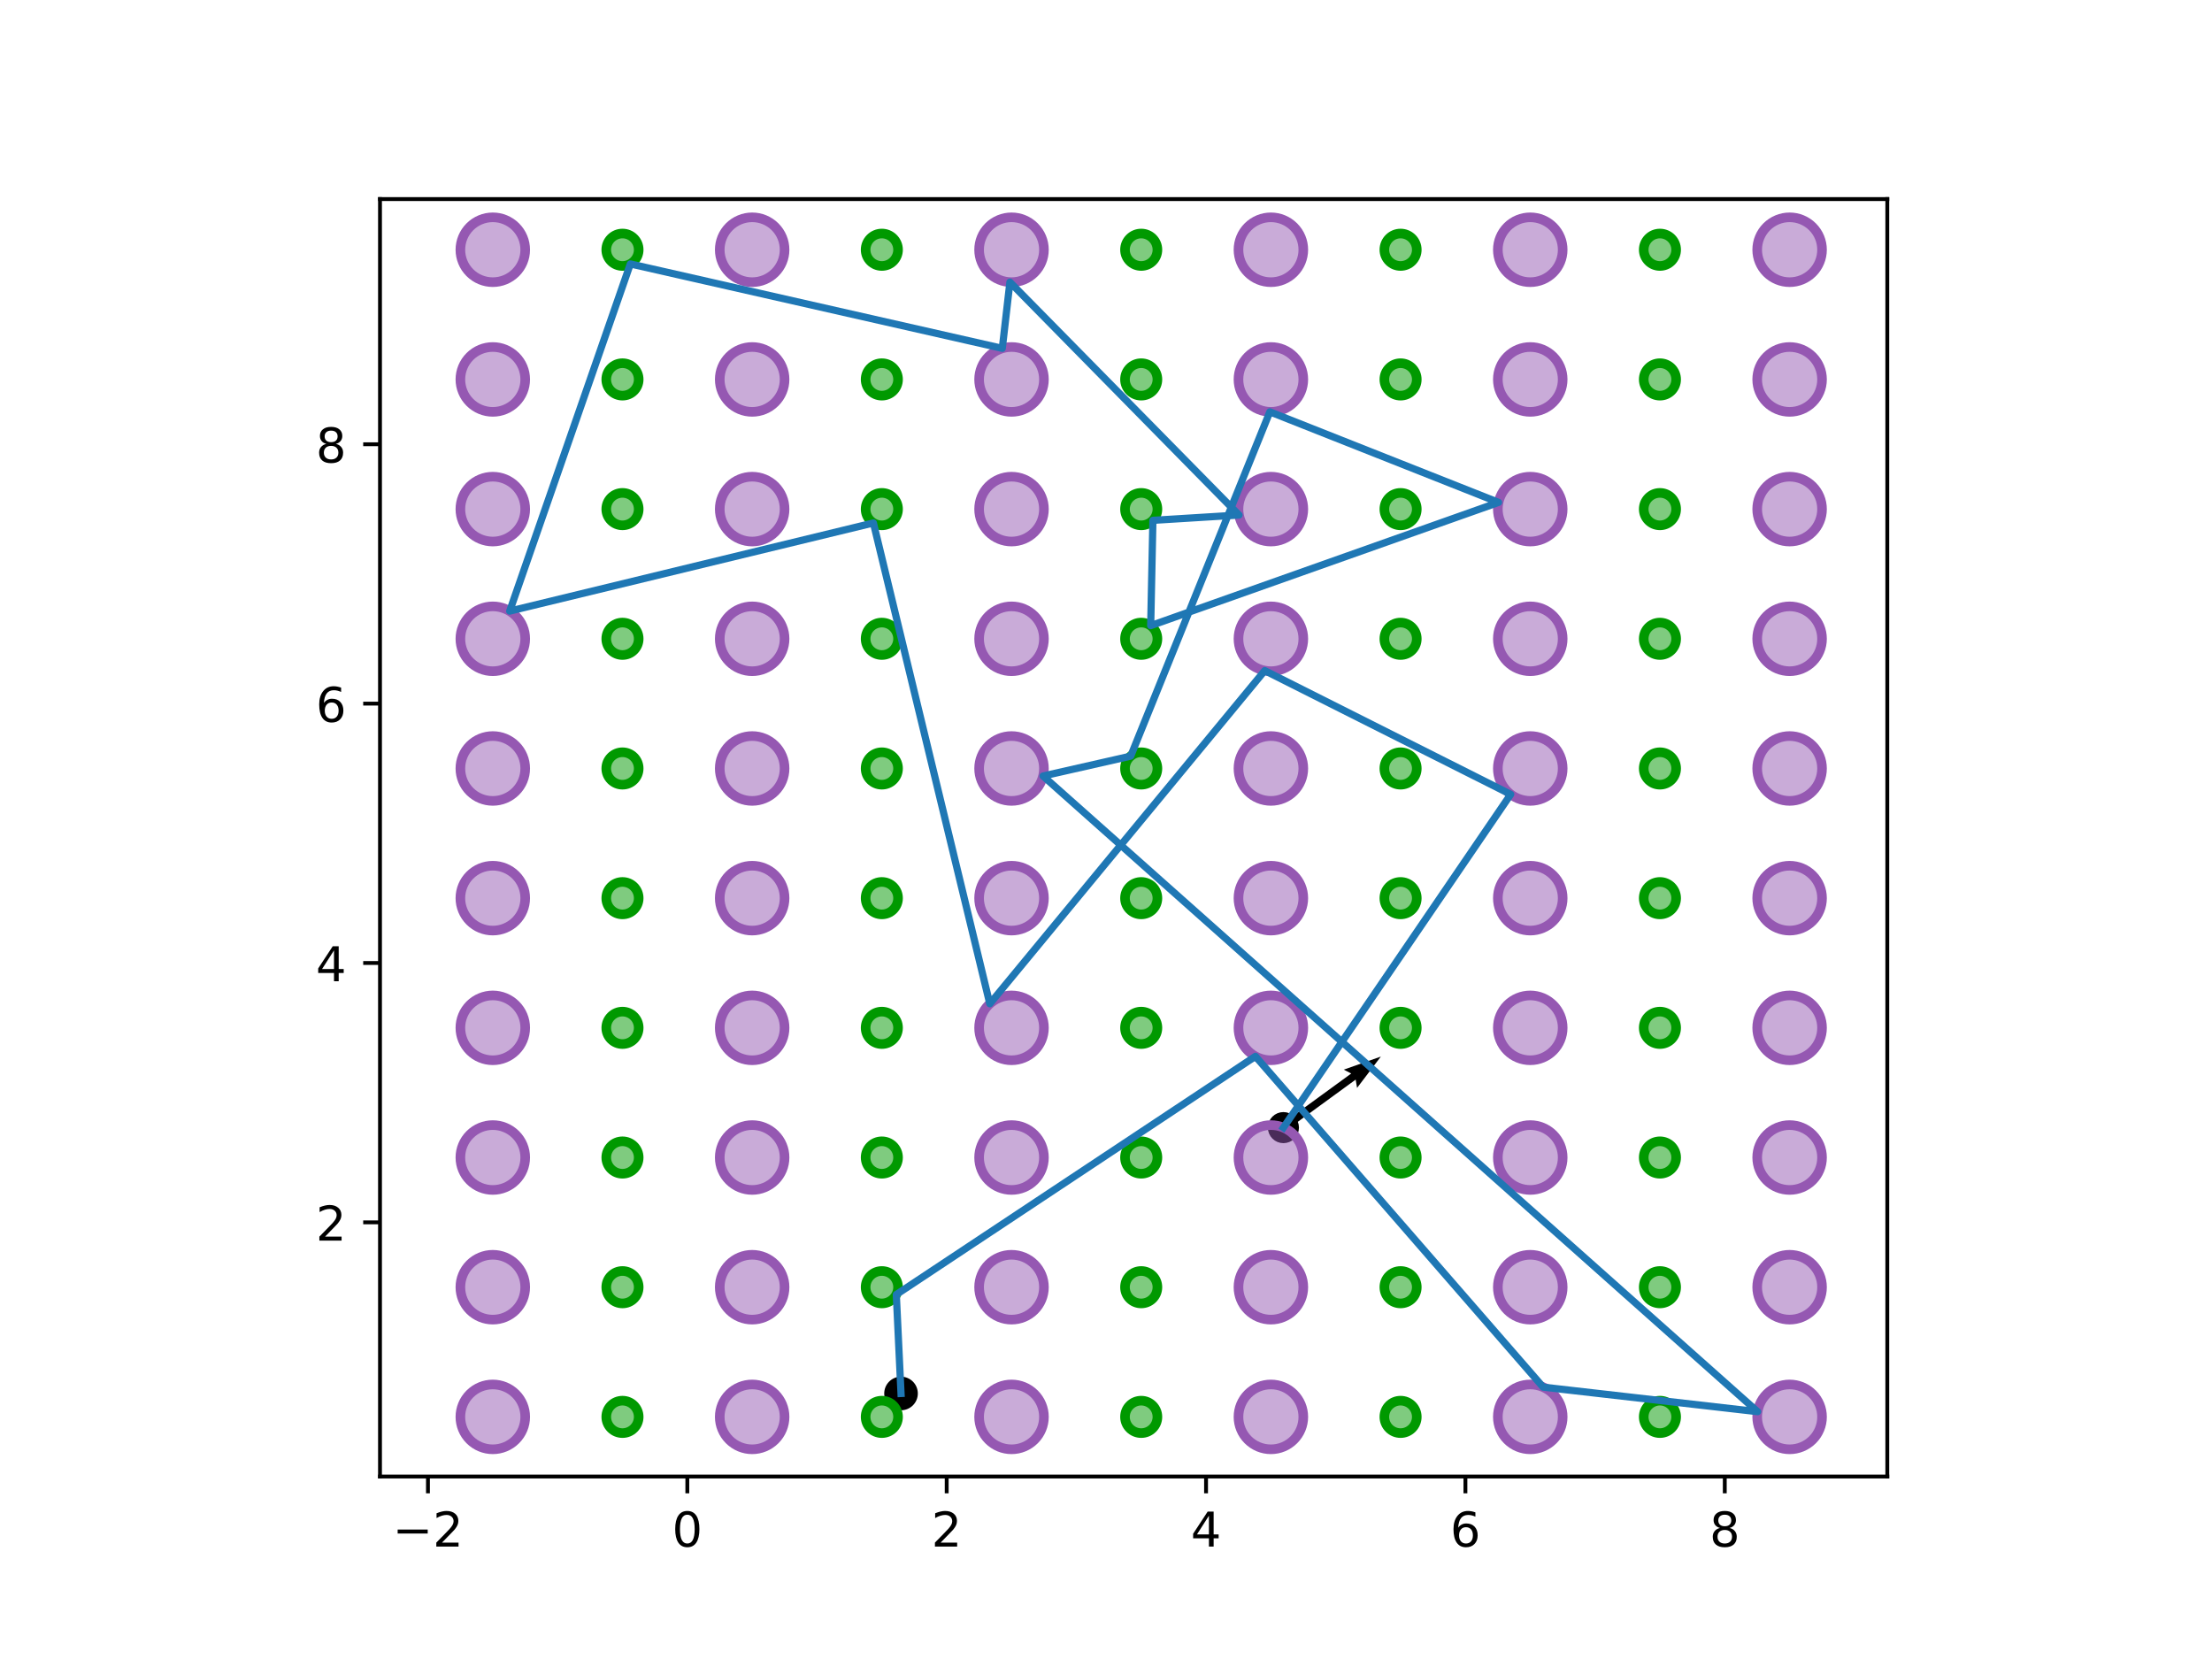 <?xml version="1.0" encoding="utf-8" standalone="no"?>
<!DOCTYPE svg PUBLIC "-//W3C//DTD SVG 1.1//EN"
  "http://www.w3.org/Graphics/SVG/1.1/DTD/svg11.dtd">
<!-- Created with matplotlib (http://matplotlib.org/) -->
<svg height="345.6pt" version="1.1" viewBox="0 0 460.8 345.6" width="460.8pt" xmlns="http://www.w3.org/2000/svg" xmlns:xlink="http://www.w3.org/1999/xlink">
 <defs>
  <style type="text/css">
*{stroke-linecap:butt;stroke-linejoin:round;}
  </style>
 </defs>
 <g id="figure_1">
  <g id="patch_1">
   <path d="M 0 345.6 
L 460.8 345.6 
L 460.8 0 
L 0 0 
z
" style="fill:#ffffff;"/>
  </g>
  <g id="axes_1">
   <g id="patch_2">
    <path d="M 79.161 307.584 
L 393.159 307.584 
L 393.159 41.472 
L 79.161 41.472 
z
" style="fill:#ffffff;"/>
   </g>
   <g id="PathCollection_1">
    <defs>
     <path d="M 0 3 
C 0.796 3 1.559 2.684 2.121 2.121 
C 2.684 1.559 3 0.796 3 0 
C 3 -0.796 2.684 -1.559 2.121 -2.121 
C 1.559 -2.684 0.796 -3 0 -3 
C -0.796 -3 -1.559 -2.684 -2.121 -2.121 
C -2.684 -1.559 -3 -0.796 -3 0 
C -3 0.796 -2.684 1.559 -2.121 2.121 
C -1.559 2.684 -0.796 3 0 3 
z
" id="m61a7abc1a5" style="stroke:#000000;"/>
    </defs>
    <g clip-path="url(#p7da1b3cec4)">
     <use style="stroke:#000000;" x="187.7" xlink:href="#m61a7abc1a5" y="290.285"/>
    </g>
   </g>
   <g id="PathCollection_2">
    <defs>
     <path d="M 0 2.739 
C 0.726 2.739 1.423 2.45 1.936 1.936 
C 2.45 1.423 2.739 0.726 2.739 0 
C 2.739 -0.726 2.45 -1.423 1.936 -1.936 
C 1.423 -2.45 0.726 -2.739 0 -2.739 
C -0.726 -2.739 -1.423 -2.45 -1.936 -1.936 
C -2.45 -1.423 -2.739 -0.726 -2.739 0 
C -2.739 0.726 -2.45 1.423 -1.936 1.936 
C -1.423 2.45 -0.726 2.739 0 2.739 
z
" id="m914ae64840" style="stroke:#000000;"/>
    </defs>
    <g clip-path="url(#p7da1b3cec4)">
     <use style="stroke:#000000;" x="267.359" xlink:href="#m914ae64840" y="234.903"/>
    </g>
   </g>
   <g id="Quiver_1">
    <path clip-path="url(#p7da1b3cec4)" d="M 266.897 234.269 
L 281.486 223.632 
L 279.926 222.826 
L 287.657 220.104 
L 282.701 226.631 
L 282.411 224.9 
L 267.822 235.538 
L 266.897 234.269 
"/>
   </g>
   <g id="patch_3">
    <path clip-path="url(#p7da1b3cec4)" d="M 102.659 301.916 
C 104.45 301.916 106.168 301.205 107.435 299.938 
C 108.701 298.672 109.413 296.954 109.413 295.163 
C 109.413 293.371 108.701 291.653 107.435 290.387 
C 106.168 289.12 104.45 288.409 102.659 288.409 
C 100.868 288.409 99.15 289.12 97.883 290.387 
C 96.617 291.653 95.905 293.371 95.905 295.163 
C 95.905 296.954 96.617 298.672 97.883 299.938 
C 99.15 301.205 100.868 301.916 102.659 301.916 
z
" style="fill:#9558b2;fill-opacity:0.5;stroke:#9558b2;stroke-linejoin:miter;stroke-width:2;"/>
   </g>
   <g id="patch_4">
    <path clip-path="url(#p7da1b3cec4)" d="M 129.674 298.539 
C 130.57 298.539 131.429 298.184 132.062 297.55 
C 132.695 296.917 133.051 296.058 133.051 295.163 
C 133.051 294.267 132.695 293.408 132.062 292.775 
C 131.429 292.141 130.57 291.786 129.674 291.786 
C 128.779 291.786 127.92 292.141 127.286 292.775 
C 126.653 293.408 126.297 294.267 126.297 295.163 
C 126.297 296.058 126.653 296.917 127.286 297.55 
C 127.92 298.184 128.779 298.539 129.674 298.539 
z
" style="fill:#009900;fill-opacity:0.5;stroke:#009900;stroke-linejoin:miter;stroke-width:2;"/>
   </g>
   <g id="patch_5">
    <path clip-path="url(#p7da1b3cec4)" d="M 102.659 274.901 
C 104.45 274.901 106.168 274.19 107.435 272.923 
C 108.701 271.657 109.413 269.939 109.413 268.147 
C 109.413 266.356 108.701 264.638 107.435 263.372 
C 106.168 262.105 104.45 261.394 102.659 261.394 
C 100.868 261.394 99.15 262.105 97.883 263.372 
C 96.617 264.638 95.905 266.356 95.905 268.147 
C 95.905 269.939 96.617 271.657 97.883 272.923 
C 99.15 274.19 100.868 274.901 102.659 274.901 
z
" style="fill:#9558b2;fill-opacity:0.5;stroke:#9558b2;stroke-linejoin:miter;stroke-width:2;"/>
   </g>
   <g id="patch_6">
    <path clip-path="url(#p7da1b3cec4)" d="M 129.674 271.524 
C 130.57 271.524 131.429 271.169 132.062 270.535 
C 132.695 269.902 133.051 269.043 133.051 268.147 
C 133.051 267.252 132.695 266.393 132.062 265.76 
C 131.429 265.126 130.57 264.771 129.674 264.771 
C 128.779 264.771 127.92 265.126 127.286 265.76 
C 126.653 266.393 126.297 267.252 126.297 268.147 
C 126.297 269.043 126.653 269.902 127.286 270.535 
C 127.92 271.169 128.779 271.524 129.674 271.524 
z
" style="fill:#009900;fill-opacity:0.5;stroke:#009900;stroke-linejoin:miter;stroke-width:2;"/>
   </g>
   <g id="patch_7">
    <path clip-path="url(#p7da1b3cec4)" d="M 102.659 247.886 
C 104.45 247.886 106.168 247.175 107.435 245.908 
C 108.701 244.642 109.413 242.924 109.413 241.132 
C 109.413 239.341 108.701 237.623 107.435 236.357 
C 106.168 235.09 104.45 234.379 102.659 234.379 
C 100.868 234.379 99.15 235.09 97.883 236.357 
C 96.617 237.623 95.905 239.341 95.905 241.132 
C 95.905 242.924 96.617 244.642 97.883 245.908 
C 99.15 247.175 100.868 247.886 102.659 247.886 
z
" style="fill:#9558b2;fill-opacity:0.5;stroke:#9558b2;stroke-linejoin:miter;stroke-width:2;"/>
   </g>
   <g id="patch_8">
    <path clip-path="url(#p7da1b3cec4)" d="M 129.674 244.509 
C 130.57 244.509 131.429 244.153 132.062 243.52 
C 132.695 242.887 133.051 242.028 133.051 241.132 
C 133.051 240.237 132.695 239.378 132.062 238.745 
C 131.429 238.111 130.57 237.755 129.674 237.755 
C 128.779 237.755 127.92 238.111 127.286 238.745 
C 126.653 239.378 126.297 240.237 126.297 241.132 
C 126.297 242.028 126.653 242.887 127.286 243.52 
C 127.92 244.153 128.779 244.509 129.674 244.509 
z
" style="fill:#009900;fill-opacity:0.5;stroke:#009900;stroke-linejoin:miter;stroke-width:2;"/>
   </g>
   <g id="patch_9">
    <path clip-path="url(#p7da1b3cec4)" d="M 102.659 220.871 
C 104.45 220.871 106.168 220.159 107.435 218.893 
C 108.701 217.626 109.413 215.908 109.413 214.117 
C 109.413 212.326 108.701 210.608 107.435 209.342 
C 106.168 208.075 104.45 207.364 102.659 207.364 
C 100.868 207.364 99.15 208.075 97.883 209.342 
C 96.617 210.608 95.905 212.326 95.905 214.117 
C 95.905 215.908 96.617 217.626 97.883 218.893 
C 99.15 220.159 100.868 220.871 102.659 220.871 
z
" style="fill:#9558b2;fill-opacity:0.5;stroke:#9558b2;stroke-linejoin:miter;stroke-width:2;"/>
   </g>
   <g id="patch_10">
    <path clip-path="url(#p7da1b3cec4)" d="M 129.674 217.494 
C 130.57 217.494 131.429 217.138 132.062 216.505 
C 132.695 215.872 133.051 215.013 133.051 214.117 
C 133.051 213.222 132.695 212.363 132.062 211.729 
C 131.429 211.096 130.57 210.74 129.674 210.74 
C 128.779 210.74 127.92 211.096 127.286 211.729 
C 126.653 212.363 126.297 213.222 126.297 214.117 
C 126.297 215.013 126.653 215.872 127.286 216.505 
C 127.92 217.138 128.779 217.494 129.674 217.494 
z
" style="fill:#009900;fill-opacity:0.5;stroke:#009900;stroke-linejoin:miter;stroke-width:2;"/>
   </g>
   <g id="patch_11">
    <path clip-path="url(#p7da1b3cec4)" d="M 102.659 193.856 
C 104.45 193.856 106.168 193.144 107.435 191.878 
C 108.701 190.611 109.413 188.893 109.413 187.102 
C 109.413 185.311 108.701 183.593 107.435 182.327 
C 106.168 181.06 104.45 180.348 102.659 180.348 
C 100.868 180.348 99.15 181.06 97.883 182.327 
C 96.617 183.593 95.905 185.311 95.905 187.102 
C 95.905 188.893 96.617 190.611 97.883 191.878 
C 99.15 193.144 100.868 193.856 102.659 193.856 
z
" style="fill:#9558b2;fill-opacity:0.5;stroke:#9558b2;stroke-linejoin:miter;stroke-width:2;"/>
   </g>
   <g id="patch_12">
    <path clip-path="url(#p7da1b3cec4)" d="M 129.674 190.479 
C 130.57 190.479 131.429 190.123 132.062 189.49 
C 132.695 188.857 133.051 187.998 133.051 187.102 
C 133.051 186.207 132.695 185.348 132.062 184.714 
C 131.429 184.081 130.57 183.725 129.674 183.725 
C 128.779 183.725 127.92 184.081 127.286 184.714 
C 126.653 185.348 126.297 186.207 126.297 187.102 
C 126.297 187.998 126.653 188.857 127.286 189.49 
C 127.92 190.123 128.779 190.479 129.674 190.479 
z
" style="fill:#009900;fill-opacity:0.5;stroke:#009900;stroke-linejoin:miter;stroke-width:2;"/>
   </g>
   <g id="patch_13">
    <path clip-path="url(#p7da1b3cec4)" d="M 102.659 166.841 
C 104.45 166.841 106.168 166.129 107.435 164.863 
C 108.701 163.596 109.413 161.878 109.413 160.087 
C 109.413 158.296 108.701 156.578 107.435 155.311 
C 106.168 154.045 104.45 153.333 102.659 153.333 
C 100.868 153.333 99.15 154.045 97.883 155.311 
C 96.617 156.578 95.905 158.296 95.905 160.087 
C 95.905 161.878 96.617 163.596 97.883 164.863 
C 99.15 166.129 100.868 166.841 102.659 166.841 
z
" style="fill:#9558b2;fill-opacity:0.5;stroke:#9558b2;stroke-linejoin:miter;stroke-width:2;"/>
   </g>
   <g id="patch_14">
    <path clip-path="url(#p7da1b3cec4)" d="M 129.674 163.464 
C 130.57 163.464 131.429 163.108 132.062 162.475 
C 132.695 161.842 133.051 160.983 133.051 160.087 
C 133.051 159.192 132.695 158.333 132.062 157.699 
C 131.429 157.066 130.57 156.71 129.674 156.71 
C 128.779 156.71 127.92 157.066 127.286 157.699 
C 126.653 158.333 126.297 159.192 126.297 160.087 
C 126.297 160.983 126.653 161.842 127.286 162.475 
C 127.92 163.108 128.779 163.464 129.674 163.464 
z
" style="fill:#009900;fill-opacity:0.5;stroke:#009900;stroke-linejoin:miter;stroke-width:2;"/>
   </g>
   <g id="patch_15">
    <path clip-path="url(#p7da1b3cec4)" d="M 102.659 139.826 
C 104.45 139.826 106.168 139.114 107.435 137.848 
C 108.701 136.581 109.413 134.863 109.413 133.072 
C 109.413 131.281 108.701 129.563 107.435 128.296 
C 106.168 127.03 104.45 126.318 102.659 126.318 
C 100.868 126.318 99.15 127.03 97.883 128.296 
C 96.617 129.563 95.905 131.281 95.905 133.072 
C 95.905 134.863 96.617 136.581 97.883 137.848 
C 99.15 139.114 100.868 139.826 102.659 139.826 
z
" style="fill:#9558b2;fill-opacity:0.5;stroke:#9558b2;stroke-linejoin:miter;stroke-width:2;"/>
   </g>
   <g id="patch_16">
    <path clip-path="url(#p7da1b3cec4)" d="M 129.674 136.449 
C 130.57 136.449 131.429 136.093 132.062 135.46 
C 132.695 134.827 133.051 133.968 133.051 133.072 
C 133.051 132.176 132.695 131.317 132.062 130.684 
C 131.429 130.051 130.57 129.695 129.674 129.695 
C 128.779 129.695 127.92 130.051 127.286 130.684 
C 126.653 131.317 126.297 132.176 126.297 133.072 
C 126.297 133.968 126.653 134.827 127.286 135.46 
C 127.92 136.093 128.779 136.449 129.674 136.449 
z
" style="fill:#009900;fill-opacity:0.5;stroke:#009900;stroke-linejoin:miter;stroke-width:2;"/>
   </g>
   <g id="patch_17">
    <path clip-path="url(#p7da1b3cec4)" d="M 102.659 112.811 
C 104.45 112.811 106.168 112.099 107.435 110.833 
C 108.701 109.566 109.413 107.848 109.413 106.057 
C 109.413 104.266 108.701 102.548 107.435 101.281 
C 106.168 100.015 104.45 99.303 102.659 99.303 
C 100.868 99.303 99.15 100.015 97.883 101.281 
C 96.617 102.548 95.905 104.266 95.905 106.057 
C 95.905 107.848 96.617 109.566 97.883 110.833 
C 99.15 112.099 100.868 112.811 102.659 112.811 
z
" style="fill:#9558b2;fill-opacity:0.5;stroke:#9558b2;stroke-linejoin:miter;stroke-width:2;"/>
   </g>
   <g id="patch_18">
    <path clip-path="url(#p7da1b3cec4)" d="M 129.674 109.434 
C 130.57 109.434 131.429 109.078 132.062 108.445 
C 132.695 107.811 133.051 106.952 133.051 106.057 
C 133.051 105.161 132.695 104.302 132.062 103.669 
C 131.429 103.036 130.57 102.68 129.674 102.68 
C 128.779 102.68 127.92 103.036 127.286 103.669 
C 126.653 104.302 126.297 105.161 126.297 106.057 
C 126.297 106.952 126.653 107.811 127.286 108.445 
C 127.92 109.078 128.779 109.434 129.674 109.434 
z
" style="fill:#009900;fill-opacity:0.5;stroke:#009900;stroke-linejoin:miter;stroke-width:2;"/>
   </g>
   <g id="patch_19">
    <path clip-path="url(#p7da1b3cec4)" d="M 102.659 85.796 
C 104.45 85.796 106.168 85.084 107.435 83.817 
C 108.701 82.551 109.413 80.833 109.413 79.042 
C 109.413 77.251 108.701 75.533 107.435 74.266 
C 106.168 73 104.45 72.288 102.659 72.288 
C 100.868 72.288 99.15 73 97.883 74.266 
C 96.617 75.533 95.905 77.251 95.905 79.042 
C 95.905 80.833 96.617 82.551 97.883 83.817 
C 99.15 85.084 100.868 85.796 102.659 85.796 
z
" style="fill:#9558b2;fill-opacity:0.5;stroke:#9558b2;stroke-linejoin:miter;stroke-width:2;"/>
   </g>
   <g id="patch_20">
    <path clip-path="url(#p7da1b3cec4)" d="M 129.674 82.419 
C 130.57 82.419 131.429 82.063 132.062 81.43 
C 132.695 80.796 133.051 79.937 133.051 79.042 
C 133.051 78.146 132.695 77.287 132.062 76.654 
C 131.429 76.021 130.57 75.665 129.674 75.665 
C 128.779 75.665 127.92 76.021 127.286 76.654 
C 126.653 77.287 126.297 78.146 126.297 79.042 
C 126.297 79.937 126.653 80.796 127.286 81.43 
C 127.92 82.063 128.779 82.419 129.674 82.419 
z
" style="fill:#009900;fill-opacity:0.5;stroke:#009900;stroke-linejoin:miter;stroke-width:2;"/>
   </g>
   <g id="patch_21">
    <path clip-path="url(#p7da1b3cec4)" d="M 102.659 58.78 
C 104.45 58.78 106.168 58.069 107.435 56.802 
C 108.701 55.536 109.413 53.818 109.413 52.027 
C 109.413 50.236 108.701 48.518 107.435 47.251 
C 106.168 45.985 104.45 45.273 102.659 45.273 
C 100.868 45.273 99.15 45.985 97.883 47.251 
C 96.617 48.518 95.905 50.236 95.905 52.027 
C 95.905 53.818 96.617 55.536 97.883 56.802 
C 99.15 58.069 100.868 58.78 102.659 58.78 
z
" style="fill:#9558b2;fill-opacity:0.5;stroke:#9558b2;stroke-linejoin:miter;stroke-width:2;"/>
   </g>
   <g id="patch_22">
    <path clip-path="url(#p7da1b3cec4)" d="M 129.674 55.404 
C 130.57 55.404 131.429 55.048 132.062 54.415 
C 132.695 53.781 133.051 52.922 133.051 52.027 
C 133.051 51.131 132.695 50.272 132.062 49.639 
C 131.429 49.006 130.57 48.65 129.674 48.65 
C 128.779 48.65 127.92 49.006 127.286 49.639 
C 126.653 50.272 126.297 51.131 126.297 52.027 
C 126.297 52.922 126.653 53.781 127.286 54.415 
C 127.92 55.048 128.779 55.404 129.674 55.404 
z
" style="fill:#009900;fill-opacity:0.5;stroke:#009900;stroke-linejoin:miter;stroke-width:2;"/>
   </g>
   <g id="patch_23">
    <path clip-path="url(#p7da1b3cec4)" d="M 156.689 301.916 
C 158.48 301.916 160.198 301.205 161.465 299.938 
C 162.731 298.672 163.443 296.954 163.443 295.163 
C 163.443 293.371 162.731 291.653 161.465 290.387 
C 160.198 289.12 158.48 288.409 156.689 288.409 
C 154.898 288.409 153.18 289.12 151.914 290.387 
C 150.647 291.653 149.935 293.371 149.935 295.163 
C 149.935 296.954 150.647 298.672 151.914 299.938 
C 153.18 301.205 154.898 301.916 156.689 301.916 
z
" style="fill:#9558b2;fill-opacity:0.5;stroke:#9558b2;stroke-linejoin:miter;stroke-width:2;"/>
   </g>
   <g id="patch_24">
    <path clip-path="url(#p7da1b3cec4)" d="M 183.704 298.539 
C 184.6 298.539 185.459 298.184 186.092 297.55 
C 186.725 296.917 187.081 296.058 187.081 295.163 
C 187.081 294.267 186.725 293.408 186.092 292.775 
C 185.459 292.141 184.6 291.786 183.704 291.786 
C 182.809 291.786 181.95 292.141 181.316 292.775 
C 180.683 293.408 180.327 294.267 180.327 295.163 
C 180.327 296.058 180.683 296.917 181.316 297.55 
C 181.95 298.184 182.809 298.539 183.704 298.539 
z
" style="fill:#009900;fill-opacity:0.5;stroke:#009900;stroke-linejoin:miter;stroke-width:2;"/>
   </g>
   <g id="patch_25">
    <path clip-path="url(#p7da1b3cec4)" d="M 156.689 274.901 
C 158.48 274.901 160.198 274.19 161.465 272.923 
C 162.731 271.657 163.443 269.939 163.443 268.147 
C 163.443 266.356 162.731 264.638 161.465 263.372 
C 160.198 262.105 158.48 261.394 156.689 261.394 
C 154.898 261.394 153.18 262.105 151.914 263.372 
C 150.647 264.638 149.935 266.356 149.935 268.147 
C 149.935 269.939 150.647 271.657 151.914 272.923 
C 153.18 274.19 154.898 274.901 156.689 274.901 
z
" style="fill:#9558b2;fill-opacity:0.5;stroke:#9558b2;stroke-linejoin:miter;stroke-width:2;"/>
   </g>
   <g id="patch_26">
    <path clip-path="url(#p7da1b3cec4)" d="M 183.704 271.524 
C 184.6 271.524 185.459 271.169 186.092 270.535 
C 186.725 269.902 187.081 269.043 187.081 268.147 
C 187.081 267.252 186.725 266.393 186.092 265.76 
C 185.459 265.126 184.6 264.771 183.704 264.771 
C 182.809 264.771 181.95 265.126 181.316 265.76 
C 180.683 266.393 180.327 267.252 180.327 268.147 
C 180.327 269.043 180.683 269.902 181.316 270.535 
C 181.95 271.169 182.809 271.524 183.704 271.524 
z
" style="fill:#009900;fill-opacity:0.5;stroke:#009900;stroke-linejoin:miter;stroke-width:2;"/>
   </g>
   <g id="patch_27">
    <path clip-path="url(#p7da1b3cec4)" d="M 156.689 247.886 
C 158.48 247.886 160.198 247.175 161.465 245.908 
C 162.731 244.642 163.443 242.924 163.443 241.132 
C 163.443 239.341 162.731 237.623 161.465 236.357 
C 160.198 235.09 158.48 234.379 156.689 234.379 
C 154.898 234.379 153.18 235.09 151.914 236.357 
C 150.647 237.623 149.935 239.341 149.935 241.132 
C 149.935 242.924 150.647 244.642 151.914 245.908 
C 153.18 247.175 154.898 247.886 156.689 247.886 
z
" style="fill:#9558b2;fill-opacity:0.5;stroke:#9558b2;stroke-linejoin:miter;stroke-width:2;"/>
   </g>
   <g id="patch_28">
    <path clip-path="url(#p7da1b3cec4)" d="M 183.704 244.509 
C 184.6 244.509 185.459 244.153 186.092 243.52 
C 186.725 242.887 187.081 242.028 187.081 241.132 
C 187.081 240.237 186.725 239.378 186.092 238.745 
C 185.459 238.111 184.6 237.755 183.704 237.755 
C 182.809 237.755 181.95 238.111 181.316 238.745 
C 180.683 239.378 180.327 240.237 180.327 241.132 
C 180.327 242.028 180.683 242.887 181.316 243.52 
C 181.95 244.153 182.809 244.509 183.704 244.509 
z
" style="fill:#009900;fill-opacity:0.5;stroke:#009900;stroke-linejoin:miter;stroke-width:2;"/>
   </g>
   <g id="patch_29">
    <path clip-path="url(#p7da1b3cec4)" d="M 156.689 220.871 
C 158.48 220.871 160.198 220.159 161.465 218.893 
C 162.731 217.626 163.443 215.908 163.443 214.117 
C 163.443 212.326 162.731 210.608 161.465 209.342 
C 160.198 208.075 158.48 207.364 156.689 207.364 
C 154.898 207.364 153.18 208.075 151.914 209.342 
C 150.647 210.608 149.935 212.326 149.935 214.117 
C 149.935 215.908 150.647 217.626 151.914 218.893 
C 153.18 220.159 154.898 220.871 156.689 220.871 
z
" style="fill:#9558b2;fill-opacity:0.5;stroke:#9558b2;stroke-linejoin:miter;stroke-width:2;"/>
   </g>
   <g id="patch_30">
    <path clip-path="url(#p7da1b3cec4)" d="M 183.704 217.494 
C 184.6 217.494 185.459 217.138 186.092 216.505 
C 186.725 215.872 187.081 215.013 187.081 214.117 
C 187.081 213.222 186.725 212.363 186.092 211.729 
C 185.459 211.096 184.6 210.74 183.704 210.74 
C 182.809 210.74 181.95 211.096 181.316 211.729 
C 180.683 212.363 180.327 213.222 180.327 214.117 
C 180.327 215.013 180.683 215.872 181.316 216.505 
C 181.95 217.138 182.809 217.494 183.704 217.494 
z
" style="fill:#009900;fill-opacity:0.5;stroke:#009900;stroke-linejoin:miter;stroke-width:2;"/>
   </g>
   <g id="patch_31">
    <path clip-path="url(#p7da1b3cec4)" d="M 156.689 193.856 
C 158.48 193.856 160.198 193.144 161.465 191.878 
C 162.731 190.611 163.443 188.893 163.443 187.102 
C 163.443 185.311 162.731 183.593 161.465 182.327 
C 160.198 181.06 158.48 180.348 156.689 180.348 
C 154.898 180.348 153.18 181.06 151.914 182.327 
C 150.647 183.593 149.935 185.311 149.935 187.102 
C 149.935 188.893 150.647 190.611 151.914 191.878 
C 153.18 193.144 154.898 193.856 156.689 193.856 
z
" style="fill:#9558b2;fill-opacity:0.5;stroke:#9558b2;stroke-linejoin:miter;stroke-width:2;"/>
   </g>
   <g id="patch_32">
    <path clip-path="url(#p7da1b3cec4)" d="M 183.704 190.479 
C 184.6 190.479 185.459 190.123 186.092 189.49 
C 186.725 188.857 187.081 187.998 187.081 187.102 
C 187.081 186.207 186.725 185.348 186.092 184.714 
C 185.459 184.081 184.6 183.725 183.704 183.725 
C 182.809 183.725 181.95 184.081 181.316 184.714 
C 180.683 185.348 180.327 186.207 180.327 187.102 
C 180.327 187.998 180.683 188.857 181.316 189.49 
C 181.95 190.123 182.809 190.479 183.704 190.479 
z
" style="fill:#009900;fill-opacity:0.5;stroke:#009900;stroke-linejoin:miter;stroke-width:2;"/>
   </g>
   <g id="patch_33">
    <path clip-path="url(#p7da1b3cec4)" d="M 156.689 166.841 
C 158.48 166.841 160.198 166.129 161.465 164.863 
C 162.731 163.596 163.443 161.878 163.443 160.087 
C 163.443 158.296 162.731 156.578 161.465 155.311 
C 160.198 154.045 158.48 153.333 156.689 153.333 
C 154.898 153.333 153.18 154.045 151.914 155.311 
C 150.647 156.578 149.935 158.296 149.935 160.087 
C 149.935 161.878 150.647 163.596 151.914 164.863 
C 153.18 166.129 154.898 166.841 156.689 166.841 
z
" style="fill:#9558b2;fill-opacity:0.5;stroke:#9558b2;stroke-linejoin:miter;stroke-width:2;"/>
   </g>
   <g id="patch_34">
    <path clip-path="url(#p7da1b3cec4)" d="M 183.704 163.464 
C 184.6 163.464 185.459 163.108 186.092 162.475 
C 186.725 161.842 187.081 160.983 187.081 160.087 
C 187.081 159.192 186.725 158.333 186.092 157.699 
C 185.459 157.066 184.6 156.71 183.704 156.71 
C 182.809 156.71 181.95 157.066 181.316 157.699 
C 180.683 158.333 180.327 159.192 180.327 160.087 
C 180.327 160.983 180.683 161.842 181.316 162.475 
C 181.95 163.108 182.809 163.464 183.704 163.464 
z
" style="fill:#009900;fill-opacity:0.5;stroke:#009900;stroke-linejoin:miter;stroke-width:2;"/>
   </g>
   <g id="patch_35">
    <path clip-path="url(#p7da1b3cec4)" d="M 156.689 139.826 
C 158.48 139.826 160.198 139.114 161.465 137.848 
C 162.731 136.581 163.443 134.863 163.443 133.072 
C 163.443 131.281 162.731 129.563 161.465 128.296 
C 160.198 127.03 158.48 126.318 156.689 126.318 
C 154.898 126.318 153.18 127.03 151.914 128.296 
C 150.647 129.563 149.935 131.281 149.935 133.072 
C 149.935 134.863 150.647 136.581 151.914 137.848 
C 153.18 139.114 154.898 139.826 156.689 139.826 
z
" style="fill:#9558b2;fill-opacity:0.5;stroke:#9558b2;stroke-linejoin:miter;stroke-width:2;"/>
   </g>
   <g id="patch_36">
    <path clip-path="url(#p7da1b3cec4)" d="M 183.704 136.449 
C 184.6 136.449 185.459 136.093 186.092 135.46 
C 186.725 134.827 187.081 133.968 187.081 133.072 
C 187.081 132.176 186.725 131.317 186.092 130.684 
C 185.459 130.051 184.6 129.695 183.704 129.695 
C 182.809 129.695 181.95 130.051 181.316 130.684 
C 180.683 131.317 180.327 132.176 180.327 133.072 
C 180.327 133.968 180.683 134.827 181.316 135.46 
C 181.95 136.093 182.809 136.449 183.704 136.449 
z
" style="fill:#009900;fill-opacity:0.5;stroke:#009900;stroke-linejoin:miter;stroke-width:2;"/>
   </g>
   <g id="patch_37">
    <path clip-path="url(#p7da1b3cec4)" d="M 156.689 112.811 
C 158.48 112.811 160.198 112.099 161.465 110.833 
C 162.731 109.566 163.443 107.848 163.443 106.057 
C 163.443 104.266 162.731 102.548 161.465 101.281 
C 160.198 100.015 158.48 99.303 156.689 99.303 
C 154.898 99.303 153.18 100.015 151.914 101.281 
C 150.647 102.548 149.935 104.266 149.935 106.057 
C 149.935 107.848 150.647 109.566 151.914 110.833 
C 153.18 112.099 154.898 112.811 156.689 112.811 
z
" style="fill:#9558b2;fill-opacity:0.5;stroke:#9558b2;stroke-linejoin:miter;stroke-width:2;"/>
   </g>
   <g id="patch_38">
    <path clip-path="url(#p7da1b3cec4)" d="M 183.704 109.434 
C 184.6 109.434 185.459 109.078 186.092 108.445 
C 186.725 107.811 187.081 106.952 187.081 106.057 
C 187.081 105.161 186.725 104.302 186.092 103.669 
C 185.459 103.036 184.6 102.68 183.704 102.68 
C 182.809 102.68 181.95 103.036 181.316 103.669 
C 180.683 104.302 180.327 105.161 180.327 106.057 
C 180.327 106.952 180.683 107.811 181.316 108.445 
C 181.95 109.078 182.809 109.434 183.704 109.434 
z
" style="fill:#009900;fill-opacity:0.5;stroke:#009900;stroke-linejoin:miter;stroke-width:2;"/>
   </g>
   <g id="patch_39">
    <path clip-path="url(#p7da1b3cec4)" d="M 156.689 85.796 
C 158.48 85.796 160.198 85.084 161.465 83.817 
C 162.731 82.551 163.443 80.833 163.443 79.042 
C 163.443 77.251 162.731 75.533 161.465 74.266 
C 160.198 73 158.48 72.288 156.689 72.288 
C 154.898 72.288 153.18 73 151.914 74.266 
C 150.647 75.533 149.935 77.251 149.935 79.042 
C 149.935 80.833 150.647 82.551 151.914 83.817 
C 153.18 85.084 154.898 85.796 156.689 85.796 
z
" style="fill:#9558b2;fill-opacity:0.5;stroke:#9558b2;stroke-linejoin:miter;stroke-width:2;"/>
   </g>
   <g id="patch_40">
    <path clip-path="url(#p7da1b3cec4)" d="M 183.704 82.419 
C 184.6 82.419 185.459 82.063 186.092 81.43 
C 186.725 80.796 187.081 79.937 187.081 79.042 
C 187.081 78.146 186.725 77.287 186.092 76.654 
C 185.459 76.021 184.6 75.665 183.704 75.665 
C 182.809 75.665 181.95 76.021 181.316 76.654 
C 180.683 77.287 180.327 78.146 180.327 79.042 
C 180.327 79.937 180.683 80.796 181.316 81.43 
C 181.95 82.063 182.809 82.419 183.704 82.419 
z
" style="fill:#009900;fill-opacity:0.5;stroke:#009900;stroke-linejoin:miter;stroke-width:2;"/>
   </g>
   <g id="patch_41">
    <path clip-path="url(#p7da1b3cec4)" d="M 156.689 58.78 
C 158.48 58.78 160.198 58.069 161.465 56.802 
C 162.731 55.536 163.443 53.818 163.443 52.027 
C 163.443 50.236 162.731 48.518 161.465 47.251 
C 160.198 45.985 158.48 45.273 156.689 45.273 
C 154.898 45.273 153.18 45.985 151.914 47.251 
C 150.647 48.518 149.935 50.236 149.935 52.027 
C 149.935 53.818 150.647 55.536 151.914 56.802 
C 153.18 58.069 154.898 58.78 156.689 58.78 
z
" style="fill:#9558b2;fill-opacity:0.5;stroke:#9558b2;stroke-linejoin:miter;stroke-width:2;"/>
   </g>
   <g id="patch_42">
    <path clip-path="url(#p7da1b3cec4)" d="M 183.704 55.404 
C 184.6 55.404 185.459 55.048 186.092 54.415 
C 186.725 53.781 187.081 52.922 187.081 52.027 
C 187.081 51.131 186.725 50.272 186.092 49.639 
C 185.459 49.006 184.6 48.65 183.704 48.65 
C 182.809 48.65 181.95 49.006 181.316 49.639 
C 180.683 50.272 180.327 51.131 180.327 52.027 
C 180.327 52.922 180.683 53.781 181.316 54.415 
C 181.95 55.048 182.809 55.404 183.704 55.404 
z
" style="fill:#009900;fill-opacity:0.5;stroke:#009900;stroke-linejoin:miter;stroke-width:2;"/>
   </g>
   <g id="patch_43">
    <path clip-path="url(#p7da1b3cec4)" d="M 210.719 301.916 
C 212.51 301.916 214.228 301.205 215.495 299.938 
C 216.762 298.672 217.473 296.954 217.473 295.163 
C 217.473 293.371 216.762 291.653 215.495 290.387 
C 214.228 289.12 212.51 288.409 210.719 288.409 
C 208.928 288.409 207.21 289.12 205.944 290.387 
C 204.677 291.653 203.966 293.371 203.966 295.163 
C 203.966 296.954 204.677 298.672 205.944 299.938 
C 207.21 301.205 208.928 301.916 210.719 301.916 
z
" style="fill:#9558b2;fill-opacity:0.5;stroke:#9558b2;stroke-linejoin:miter;stroke-width:2;"/>
   </g>
   <g id="patch_44">
    <path clip-path="url(#p7da1b3cec4)" d="M 237.734 298.539 
C 238.63 298.539 239.489 298.184 240.122 297.55 
C 240.756 296.917 241.111 296.058 241.111 295.163 
C 241.111 294.267 240.756 293.408 240.122 292.775 
C 239.489 292.141 238.63 291.786 237.734 291.786 
C 236.839 291.786 235.98 292.141 235.347 292.775 
C 234.713 293.408 234.358 294.267 234.358 295.163 
C 234.358 296.058 234.713 296.917 235.347 297.55 
C 235.98 298.184 236.839 298.539 237.734 298.539 
z
" style="fill:#009900;fill-opacity:0.5;stroke:#009900;stroke-linejoin:miter;stroke-width:2;"/>
   </g>
   <g id="patch_45">
    <path clip-path="url(#p7da1b3cec4)" d="M 210.719 274.901 
C 212.51 274.901 214.228 274.19 215.495 272.923 
C 216.762 271.657 217.473 269.939 217.473 268.147 
C 217.473 266.356 216.762 264.638 215.495 263.372 
C 214.228 262.105 212.51 261.394 210.719 261.394 
C 208.928 261.394 207.21 262.105 205.944 263.372 
C 204.677 264.638 203.966 266.356 203.966 268.147 
C 203.966 269.939 204.677 271.657 205.944 272.923 
C 207.21 274.19 208.928 274.901 210.719 274.901 
z
" style="fill:#9558b2;fill-opacity:0.5;stroke:#9558b2;stroke-linejoin:miter;stroke-width:2;"/>
   </g>
   <g id="patch_46">
    <path clip-path="url(#p7da1b3cec4)" d="M 237.734 271.524 
C 238.63 271.524 239.489 271.169 240.122 270.535 
C 240.756 269.902 241.111 269.043 241.111 268.147 
C 241.111 267.252 240.756 266.393 240.122 265.76 
C 239.489 265.126 238.63 264.771 237.734 264.771 
C 236.839 264.771 235.98 265.126 235.347 265.76 
C 234.713 266.393 234.358 267.252 234.358 268.147 
C 234.358 269.043 234.713 269.902 235.347 270.535 
C 235.98 271.169 236.839 271.524 237.734 271.524 
z
" style="fill:#009900;fill-opacity:0.5;stroke:#009900;stroke-linejoin:miter;stroke-width:2;"/>
   </g>
   <g id="patch_47">
    <path clip-path="url(#p7da1b3cec4)" d="M 210.719 247.886 
C 212.51 247.886 214.228 247.175 215.495 245.908 
C 216.762 244.642 217.473 242.924 217.473 241.132 
C 217.473 239.341 216.762 237.623 215.495 236.357 
C 214.228 235.09 212.51 234.379 210.719 234.379 
C 208.928 234.379 207.21 235.09 205.944 236.357 
C 204.677 237.623 203.966 239.341 203.966 241.132 
C 203.966 242.924 204.677 244.642 205.944 245.908 
C 207.21 247.175 208.928 247.886 210.719 247.886 
z
" style="fill:#9558b2;fill-opacity:0.5;stroke:#9558b2;stroke-linejoin:miter;stroke-width:2;"/>
   </g>
   <g id="patch_48">
    <path clip-path="url(#p7da1b3cec4)" d="M 237.734 244.509 
C 238.63 244.509 239.489 244.153 240.122 243.52 
C 240.756 242.887 241.111 242.028 241.111 241.132 
C 241.111 240.237 240.756 239.378 240.122 238.745 
C 239.489 238.111 238.63 237.755 237.734 237.755 
C 236.839 237.755 235.98 238.111 235.347 238.745 
C 234.713 239.378 234.358 240.237 234.358 241.132 
C 234.358 242.028 234.713 242.887 235.347 243.52 
C 235.98 244.153 236.839 244.509 237.734 244.509 
z
" style="fill:#009900;fill-opacity:0.5;stroke:#009900;stroke-linejoin:miter;stroke-width:2;"/>
   </g>
   <g id="patch_49">
    <path clip-path="url(#p7da1b3cec4)" d="M 210.719 220.871 
C 212.51 220.871 214.228 220.159 215.495 218.893 
C 216.762 217.626 217.473 215.908 217.473 214.117 
C 217.473 212.326 216.762 210.608 215.495 209.342 
C 214.228 208.075 212.51 207.364 210.719 207.364 
C 208.928 207.364 207.21 208.075 205.944 209.342 
C 204.677 210.608 203.966 212.326 203.966 214.117 
C 203.966 215.908 204.677 217.626 205.944 218.893 
C 207.21 220.159 208.928 220.871 210.719 220.871 
z
" style="fill:#9558b2;fill-opacity:0.5;stroke:#9558b2;stroke-linejoin:miter;stroke-width:2;"/>
   </g>
   <g id="patch_50">
    <path clip-path="url(#p7da1b3cec4)" d="M 237.734 217.494 
C 238.63 217.494 239.489 217.138 240.122 216.505 
C 240.756 215.872 241.111 215.013 241.111 214.117 
C 241.111 213.222 240.756 212.363 240.122 211.729 
C 239.489 211.096 238.63 210.74 237.734 210.74 
C 236.839 210.74 235.98 211.096 235.347 211.729 
C 234.713 212.363 234.358 213.222 234.358 214.117 
C 234.358 215.013 234.713 215.872 235.347 216.505 
C 235.98 217.138 236.839 217.494 237.734 217.494 
z
" style="fill:#009900;fill-opacity:0.5;stroke:#009900;stroke-linejoin:miter;stroke-width:2;"/>
   </g>
   <g id="patch_51">
    <path clip-path="url(#p7da1b3cec4)" d="M 210.719 193.856 
C 212.51 193.856 214.228 193.144 215.495 191.878 
C 216.762 190.611 217.473 188.893 217.473 187.102 
C 217.473 185.311 216.762 183.593 215.495 182.327 
C 214.228 181.06 212.51 180.348 210.719 180.348 
C 208.928 180.348 207.21 181.06 205.944 182.327 
C 204.677 183.593 203.966 185.311 203.966 187.102 
C 203.966 188.893 204.677 190.611 205.944 191.878 
C 207.21 193.144 208.928 193.856 210.719 193.856 
z
" style="fill:#9558b2;fill-opacity:0.5;stroke:#9558b2;stroke-linejoin:miter;stroke-width:2;"/>
   </g>
   <g id="patch_52">
    <path clip-path="url(#p7da1b3cec4)" d="M 237.734 190.479 
C 238.63 190.479 239.489 190.123 240.122 189.49 
C 240.756 188.857 241.111 187.998 241.111 187.102 
C 241.111 186.207 240.756 185.348 240.122 184.714 
C 239.489 184.081 238.63 183.725 237.734 183.725 
C 236.839 183.725 235.98 184.081 235.347 184.714 
C 234.713 185.348 234.358 186.207 234.358 187.102 
C 234.358 187.998 234.713 188.857 235.347 189.49 
C 235.98 190.123 236.839 190.479 237.734 190.479 
z
" style="fill:#009900;fill-opacity:0.5;stroke:#009900;stroke-linejoin:miter;stroke-width:2;"/>
   </g>
   <g id="patch_53">
    <path clip-path="url(#p7da1b3cec4)" d="M 210.719 166.841 
C 212.51 166.841 214.228 166.129 215.495 164.863 
C 216.762 163.596 217.473 161.878 217.473 160.087 
C 217.473 158.296 216.762 156.578 215.495 155.311 
C 214.228 154.045 212.51 153.333 210.719 153.333 
C 208.928 153.333 207.21 154.045 205.944 155.311 
C 204.677 156.578 203.966 158.296 203.966 160.087 
C 203.966 161.878 204.677 163.596 205.944 164.863 
C 207.21 166.129 208.928 166.841 210.719 166.841 
z
" style="fill:#9558b2;fill-opacity:0.5;stroke:#9558b2;stroke-linejoin:miter;stroke-width:2;"/>
   </g>
   <g id="patch_54">
    <path clip-path="url(#p7da1b3cec4)" d="M 237.734 163.464 
C 238.63 163.464 239.489 163.108 240.122 162.475 
C 240.756 161.842 241.111 160.983 241.111 160.087 
C 241.111 159.192 240.756 158.333 240.122 157.699 
C 239.489 157.066 238.63 156.71 237.734 156.71 
C 236.839 156.71 235.98 157.066 235.347 157.699 
C 234.713 158.333 234.358 159.192 234.358 160.087 
C 234.358 160.983 234.713 161.842 235.347 162.475 
C 235.98 163.108 236.839 163.464 237.734 163.464 
z
" style="fill:#009900;fill-opacity:0.5;stroke:#009900;stroke-linejoin:miter;stroke-width:2;"/>
   </g>
   <g id="patch_55">
    <path clip-path="url(#p7da1b3cec4)" d="M 210.719 139.826 
C 212.51 139.826 214.228 139.114 215.495 137.848 
C 216.762 136.581 217.473 134.863 217.473 133.072 
C 217.473 131.281 216.762 129.563 215.495 128.296 
C 214.228 127.03 212.51 126.318 210.719 126.318 
C 208.928 126.318 207.21 127.03 205.944 128.296 
C 204.677 129.563 203.966 131.281 203.966 133.072 
C 203.966 134.863 204.677 136.581 205.944 137.848 
C 207.21 139.114 208.928 139.826 210.719 139.826 
z
" style="fill:#9558b2;fill-opacity:0.5;stroke:#9558b2;stroke-linejoin:miter;stroke-width:2;"/>
   </g>
   <g id="patch_56">
    <path clip-path="url(#p7da1b3cec4)" d="M 237.734 136.449 
C 238.63 136.449 239.489 136.093 240.122 135.46 
C 240.756 134.827 241.111 133.968 241.111 133.072 
C 241.111 132.176 240.756 131.317 240.122 130.684 
C 239.489 130.051 238.63 129.695 237.734 129.695 
C 236.839 129.695 235.98 130.051 235.347 130.684 
C 234.713 131.317 234.358 132.176 234.358 133.072 
C 234.358 133.968 234.713 134.827 235.347 135.46 
C 235.98 136.093 236.839 136.449 237.734 136.449 
z
" style="fill:#009900;fill-opacity:0.5;stroke:#009900;stroke-linejoin:miter;stroke-width:2;"/>
   </g>
   <g id="patch_57">
    <path clip-path="url(#p7da1b3cec4)" d="M 210.719 112.811 
C 212.51 112.811 214.228 112.099 215.495 110.833 
C 216.762 109.566 217.473 107.848 217.473 106.057 
C 217.473 104.266 216.762 102.548 215.495 101.281 
C 214.228 100.015 212.51 99.303 210.719 99.303 
C 208.928 99.303 207.21 100.015 205.944 101.281 
C 204.677 102.548 203.966 104.266 203.966 106.057 
C 203.966 107.848 204.677 109.566 205.944 110.833 
C 207.21 112.099 208.928 112.811 210.719 112.811 
z
" style="fill:#9558b2;fill-opacity:0.5;stroke:#9558b2;stroke-linejoin:miter;stroke-width:2;"/>
   </g>
   <g id="patch_58">
    <path clip-path="url(#p7da1b3cec4)" d="M 237.734 109.434 
C 238.63 109.434 239.489 109.078 240.122 108.445 
C 240.756 107.811 241.111 106.952 241.111 106.057 
C 241.111 105.161 240.756 104.302 240.122 103.669 
C 239.489 103.036 238.63 102.68 237.734 102.68 
C 236.839 102.68 235.98 103.036 235.347 103.669 
C 234.713 104.302 234.358 105.161 234.358 106.057 
C 234.358 106.952 234.713 107.811 235.347 108.445 
C 235.98 109.078 236.839 109.434 237.734 109.434 
z
" style="fill:#009900;fill-opacity:0.5;stroke:#009900;stroke-linejoin:miter;stroke-width:2;"/>
   </g>
   <g id="patch_59">
    <path clip-path="url(#p7da1b3cec4)" d="M 210.719 85.796 
C 212.51 85.796 214.228 85.084 215.495 83.817 
C 216.762 82.551 217.473 80.833 217.473 79.042 
C 217.473 77.251 216.762 75.533 215.495 74.266 
C 214.228 73 212.51 72.288 210.719 72.288 
C 208.928 72.288 207.21 73 205.944 74.266 
C 204.677 75.533 203.966 77.251 203.966 79.042 
C 203.966 80.833 204.677 82.551 205.944 83.817 
C 207.21 85.084 208.928 85.796 210.719 85.796 
z
" style="fill:#9558b2;fill-opacity:0.5;stroke:#9558b2;stroke-linejoin:miter;stroke-width:2;"/>
   </g>
   <g id="patch_60">
    <path clip-path="url(#p7da1b3cec4)" d="M 237.734 82.419 
C 238.63 82.419 239.489 82.063 240.122 81.43 
C 240.756 80.796 241.111 79.937 241.111 79.042 
C 241.111 78.146 240.756 77.287 240.122 76.654 
C 239.489 76.021 238.63 75.665 237.734 75.665 
C 236.839 75.665 235.98 76.021 235.347 76.654 
C 234.713 77.287 234.358 78.146 234.358 79.042 
C 234.358 79.937 234.713 80.796 235.347 81.43 
C 235.98 82.063 236.839 82.419 237.734 82.419 
z
" style="fill:#009900;fill-opacity:0.5;stroke:#009900;stroke-linejoin:miter;stroke-width:2;"/>
   </g>
   <g id="patch_61">
    <path clip-path="url(#p7da1b3cec4)" d="M 210.719 58.78 
C 212.51 58.78 214.228 58.069 215.495 56.802 
C 216.762 55.536 217.473 53.818 217.473 52.027 
C 217.473 50.236 216.762 48.518 215.495 47.251 
C 214.228 45.985 212.51 45.273 210.719 45.273 
C 208.928 45.273 207.21 45.985 205.944 47.251 
C 204.677 48.518 203.966 50.236 203.966 52.027 
C 203.966 53.818 204.677 55.536 205.944 56.802 
C 207.21 58.069 208.928 58.78 210.719 58.78 
z
" style="fill:#9558b2;fill-opacity:0.5;stroke:#9558b2;stroke-linejoin:miter;stroke-width:2;"/>
   </g>
   <g id="patch_62">
    <path clip-path="url(#p7da1b3cec4)" d="M 237.734 55.404 
C 238.63 55.404 239.489 55.048 240.122 54.415 
C 240.756 53.781 241.111 52.922 241.111 52.027 
C 241.111 51.131 240.756 50.272 240.122 49.639 
C 239.489 49.006 238.63 48.65 237.734 48.65 
C 236.839 48.65 235.98 49.006 235.347 49.639 
C 234.713 50.272 234.358 51.131 234.358 52.027 
C 234.358 52.922 234.713 53.781 235.347 54.415 
C 235.98 55.048 236.839 55.404 237.734 55.404 
z
" style="fill:#009900;fill-opacity:0.5;stroke:#009900;stroke-linejoin:miter;stroke-width:2;"/>
   </g>
   <g id="patch_63">
    <path clip-path="url(#p7da1b3cec4)" d="M 264.75 301.916 
C 266.541 301.916 268.259 301.205 269.525 299.938 
C 270.792 298.672 271.503 296.954 271.503 295.163 
C 271.503 293.371 270.792 291.653 269.525 290.387 
C 268.259 289.12 266.541 288.409 264.75 288.409 
C 262.958 288.409 261.24 289.12 259.974 290.387 
C 258.707 291.653 257.996 293.371 257.996 295.163 
C 257.996 296.954 258.707 298.672 259.974 299.938 
C 261.24 301.205 262.958 301.916 264.75 301.916 
z
" style="fill:#9558b2;fill-opacity:0.5;stroke:#9558b2;stroke-linejoin:miter;stroke-width:2;"/>
   </g>
   <g id="patch_64">
    <path clip-path="url(#p7da1b3cec4)" d="M 291.765 298.539 
C 292.66 298.539 293.519 298.184 294.152 297.55 
C 294.786 296.917 295.142 296.058 295.142 295.163 
C 295.142 294.267 294.786 293.408 294.152 292.775 
C 293.519 292.141 292.66 291.786 291.765 291.786 
C 290.869 291.786 290.01 292.141 289.377 292.775 
C 288.744 293.408 288.388 294.267 288.388 295.163 
C 288.388 296.058 288.744 296.917 289.377 297.55 
C 290.01 298.184 290.869 298.539 291.765 298.539 
z
" style="fill:#009900;fill-opacity:0.5;stroke:#009900;stroke-linejoin:miter;stroke-width:2;"/>
   </g>
   <g id="patch_65">
    <path clip-path="url(#p7da1b3cec4)" d="M 264.75 274.901 
C 266.541 274.901 268.259 274.19 269.525 272.923 
C 270.792 271.657 271.503 269.939 271.503 268.147 
C 271.503 266.356 270.792 264.638 269.525 263.372 
C 268.259 262.105 266.541 261.394 264.75 261.394 
C 262.958 261.394 261.24 262.105 259.974 263.372 
C 258.707 264.638 257.996 266.356 257.996 268.147 
C 257.996 269.939 258.707 271.657 259.974 272.923 
C 261.24 274.19 262.958 274.901 264.75 274.901 
z
" style="fill:#9558b2;fill-opacity:0.5;stroke:#9558b2;stroke-linejoin:miter;stroke-width:2;"/>
   </g>
   <g id="patch_66">
    <path clip-path="url(#p7da1b3cec4)" d="M 291.765 271.524 
C 292.66 271.524 293.519 271.169 294.152 270.535 
C 294.786 269.902 295.142 269.043 295.142 268.147 
C 295.142 267.252 294.786 266.393 294.152 265.76 
C 293.519 265.126 292.66 264.771 291.765 264.771 
C 290.869 264.771 290.01 265.126 289.377 265.76 
C 288.744 266.393 288.388 267.252 288.388 268.147 
C 288.388 269.043 288.744 269.902 289.377 270.535 
C 290.01 271.169 290.869 271.524 291.765 271.524 
z
" style="fill:#009900;fill-opacity:0.5;stroke:#009900;stroke-linejoin:miter;stroke-width:2;"/>
   </g>
   <g id="patch_67">
    <path clip-path="url(#p7da1b3cec4)" d="M 264.75 247.886 
C 266.541 247.886 268.259 247.175 269.525 245.908 
C 270.792 244.642 271.503 242.924 271.503 241.132 
C 271.503 239.341 270.792 237.623 269.525 236.357 
C 268.259 235.09 266.541 234.379 264.75 234.379 
C 262.958 234.379 261.24 235.09 259.974 236.357 
C 258.707 237.623 257.996 239.341 257.996 241.132 
C 257.996 242.924 258.707 244.642 259.974 245.908 
C 261.24 247.175 262.958 247.886 264.75 247.886 
z
" style="fill:#9558b2;fill-opacity:0.5;stroke:#9558b2;stroke-linejoin:miter;stroke-width:2;"/>
   </g>
   <g id="patch_68">
    <path clip-path="url(#p7da1b3cec4)" d="M 291.765 244.509 
C 292.66 244.509 293.519 244.153 294.152 243.52 
C 294.786 242.887 295.142 242.028 295.142 241.132 
C 295.142 240.237 294.786 239.378 294.152 238.745 
C 293.519 238.111 292.66 237.755 291.765 237.755 
C 290.869 237.755 290.01 238.111 289.377 238.745 
C 288.744 239.378 288.388 240.237 288.388 241.132 
C 288.388 242.028 288.744 242.887 289.377 243.52 
C 290.01 244.153 290.869 244.509 291.765 244.509 
z
" style="fill:#009900;fill-opacity:0.5;stroke:#009900;stroke-linejoin:miter;stroke-width:2;"/>
   </g>
   <g id="patch_69">
    <path clip-path="url(#p7da1b3cec4)" d="M 264.75 220.871 
C 266.541 220.871 268.259 220.159 269.525 218.893 
C 270.792 217.626 271.503 215.908 271.503 214.117 
C 271.503 212.326 270.792 210.608 269.525 209.342 
C 268.259 208.075 266.541 207.364 264.75 207.364 
C 262.958 207.364 261.24 208.075 259.974 209.342 
C 258.707 210.608 257.996 212.326 257.996 214.117 
C 257.996 215.908 258.707 217.626 259.974 218.893 
C 261.24 220.159 262.958 220.871 264.75 220.871 
z
" style="fill:#9558b2;fill-opacity:0.5;stroke:#9558b2;stroke-linejoin:miter;stroke-width:2;"/>
   </g>
   <g id="patch_70">
    <path clip-path="url(#p7da1b3cec4)" d="M 291.765 217.494 
C 292.66 217.494 293.519 217.138 294.152 216.505 
C 294.786 215.872 295.142 215.013 295.142 214.117 
C 295.142 213.222 294.786 212.363 294.152 211.729 
C 293.519 211.096 292.66 210.74 291.765 210.74 
C 290.869 210.74 290.01 211.096 289.377 211.729 
C 288.744 212.363 288.388 213.222 288.388 214.117 
C 288.388 215.013 288.744 215.872 289.377 216.505 
C 290.01 217.138 290.869 217.494 291.765 217.494 
z
" style="fill:#009900;fill-opacity:0.5;stroke:#009900;stroke-linejoin:miter;stroke-width:2;"/>
   </g>
   <g id="patch_71">
    <path clip-path="url(#p7da1b3cec4)" d="M 264.75 193.856 
C 266.541 193.856 268.259 193.144 269.525 191.878 
C 270.792 190.611 271.503 188.893 271.503 187.102 
C 271.503 185.311 270.792 183.593 269.525 182.327 
C 268.259 181.06 266.541 180.348 264.75 180.348 
C 262.958 180.348 261.24 181.06 259.974 182.327 
C 258.707 183.593 257.996 185.311 257.996 187.102 
C 257.996 188.893 258.707 190.611 259.974 191.878 
C 261.24 193.144 262.958 193.856 264.75 193.856 
z
" style="fill:#9558b2;fill-opacity:0.5;stroke:#9558b2;stroke-linejoin:miter;stroke-width:2;"/>
   </g>
   <g id="patch_72">
    <path clip-path="url(#p7da1b3cec4)" d="M 291.765 190.479 
C 292.66 190.479 293.519 190.123 294.152 189.49 
C 294.786 188.857 295.142 187.998 295.142 187.102 
C 295.142 186.207 294.786 185.348 294.152 184.714 
C 293.519 184.081 292.66 183.725 291.765 183.725 
C 290.869 183.725 290.01 184.081 289.377 184.714 
C 288.744 185.348 288.388 186.207 288.388 187.102 
C 288.388 187.998 288.744 188.857 289.377 189.49 
C 290.01 190.123 290.869 190.479 291.765 190.479 
z
" style="fill:#009900;fill-opacity:0.5;stroke:#009900;stroke-linejoin:miter;stroke-width:2;"/>
   </g>
   <g id="patch_73">
    <path clip-path="url(#p7da1b3cec4)" d="M 264.75 166.841 
C 266.541 166.841 268.259 166.129 269.525 164.863 
C 270.792 163.596 271.503 161.878 271.503 160.087 
C 271.503 158.296 270.792 156.578 269.525 155.311 
C 268.259 154.045 266.541 153.333 264.75 153.333 
C 262.958 153.333 261.24 154.045 259.974 155.311 
C 258.707 156.578 257.996 158.296 257.996 160.087 
C 257.996 161.878 258.707 163.596 259.974 164.863 
C 261.24 166.129 262.958 166.841 264.75 166.841 
z
" style="fill:#9558b2;fill-opacity:0.5;stroke:#9558b2;stroke-linejoin:miter;stroke-width:2;"/>
   </g>
   <g id="patch_74">
    <path clip-path="url(#p7da1b3cec4)" d="M 291.765 163.464 
C 292.66 163.464 293.519 163.108 294.152 162.475 
C 294.786 161.842 295.142 160.983 295.142 160.087 
C 295.142 159.192 294.786 158.333 294.152 157.699 
C 293.519 157.066 292.66 156.71 291.765 156.71 
C 290.869 156.71 290.01 157.066 289.377 157.699 
C 288.744 158.333 288.388 159.192 288.388 160.087 
C 288.388 160.983 288.744 161.842 289.377 162.475 
C 290.01 163.108 290.869 163.464 291.765 163.464 
z
" style="fill:#009900;fill-opacity:0.5;stroke:#009900;stroke-linejoin:miter;stroke-width:2;"/>
   </g>
   <g id="patch_75">
    <path clip-path="url(#p7da1b3cec4)" d="M 264.75 139.826 
C 266.541 139.826 268.259 139.114 269.525 137.848 
C 270.792 136.581 271.503 134.863 271.503 133.072 
C 271.503 131.281 270.792 129.563 269.525 128.296 
C 268.259 127.03 266.541 126.318 264.75 126.318 
C 262.958 126.318 261.24 127.03 259.974 128.296 
C 258.707 129.563 257.996 131.281 257.996 133.072 
C 257.996 134.863 258.707 136.581 259.974 137.848 
C 261.24 139.114 262.958 139.826 264.75 139.826 
z
" style="fill:#9558b2;fill-opacity:0.5;stroke:#9558b2;stroke-linejoin:miter;stroke-width:2;"/>
   </g>
   <g id="patch_76">
    <path clip-path="url(#p7da1b3cec4)" d="M 291.765 136.449 
C 292.66 136.449 293.519 136.093 294.152 135.46 
C 294.786 134.827 295.142 133.968 295.142 133.072 
C 295.142 132.176 294.786 131.317 294.152 130.684 
C 293.519 130.051 292.66 129.695 291.765 129.695 
C 290.869 129.695 290.01 130.051 289.377 130.684 
C 288.744 131.317 288.388 132.176 288.388 133.072 
C 288.388 133.968 288.744 134.827 289.377 135.46 
C 290.01 136.093 290.869 136.449 291.765 136.449 
z
" style="fill:#009900;fill-opacity:0.5;stroke:#009900;stroke-linejoin:miter;stroke-width:2;"/>
   </g>
   <g id="patch_77">
    <path clip-path="url(#p7da1b3cec4)" d="M 264.75 112.811 
C 266.541 112.811 268.259 112.099 269.525 110.833 
C 270.792 109.566 271.503 107.848 271.503 106.057 
C 271.503 104.266 270.792 102.548 269.525 101.281 
C 268.259 100.015 266.541 99.303 264.75 99.303 
C 262.958 99.303 261.24 100.015 259.974 101.281 
C 258.707 102.548 257.996 104.266 257.996 106.057 
C 257.996 107.848 258.707 109.566 259.974 110.833 
C 261.24 112.099 262.958 112.811 264.75 112.811 
z
" style="fill:#9558b2;fill-opacity:0.5;stroke:#9558b2;stroke-linejoin:miter;stroke-width:2;"/>
   </g>
   <g id="patch_78">
    <path clip-path="url(#p7da1b3cec4)" d="M 291.765 109.434 
C 292.66 109.434 293.519 109.078 294.152 108.445 
C 294.786 107.811 295.142 106.952 295.142 106.057 
C 295.142 105.161 294.786 104.302 294.152 103.669 
C 293.519 103.036 292.66 102.68 291.765 102.68 
C 290.869 102.68 290.01 103.036 289.377 103.669 
C 288.744 104.302 288.388 105.161 288.388 106.057 
C 288.388 106.952 288.744 107.811 289.377 108.445 
C 290.01 109.078 290.869 109.434 291.765 109.434 
z
" style="fill:#009900;fill-opacity:0.5;stroke:#009900;stroke-linejoin:miter;stroke-width:2;"/>
   </g>
   <g id="patch_79">
    <path clip-path="url(#p7da1b3cec4)" d="M 264.75 85.796 
C 266.541 85.796 268.259 85.084 269.525 83.817 
C 270.792 82.551 271.503 80.833 271.503 79.042 
C 271.503 77.251 270.792 75.533 269.525 74.266 
C 268.259 73 266.541 72.288 264.75 72.288 
C 262.958 72.288 261.24 73 259.974 74.266 
C 258.707 75.533 257.996 77.251 257.996 79.042 
C 257.996 80.833 258.707 82.551 259.974 83.817 
C 261.24 85.084 262.958 85.796 264.75 85.796 
z
" style="fill:#9558b2;fill-opacity:0.5;stroke:#9558b2;stroke-linejoin:miter;stroke-width:2;"/>
   </g>
   <g id="patch_80">
    <path clip-path="url(#p7da1b3cec4)" d="M 291.765 82.419 
C 292.66 82.419 293.519 82.063 294.152 81.43 
C 294.786 80.796 295.142 79.937 295.142 79.042 
C 295.142 78.146 294.786 77.287 294.152 76.654 
C 293.519 76.021 292.66 75.665 291.765 75.665 
C 290.869 75.665 290.01 76.021 289.377 76.654 
C 288.744 77.287 288.388 78.146 288.388 79.042 
C 288.388 79.937 288.744 80.796 289.377 81.43 
C 290.01 82.063 290.869 82.419 291.765 82.419 
z
" style="fill:#009900;fill-opacity:0.5;stroke:#009900;stroke-linejoin:miter;stroke-width:2;"/>
   </g>
   <g id="patch_81">
    <path clip-path="url(#p7da1b3cec4)" d="M 264.75 58.78 
C 266.541 58.78 268.259 58.069 269.525 56.802 
C 270.792 55.536 271.503 53.818 271.503 52.027 
C 271.503 50.236 270.792 48.518 269.525 47.251 
C 268.259 45.985 266.541 45.273 264.75 45.273 
C 262.958 45.273 261.24 45.985 259.974 47.251 
C 258.707 48.518 257.996 50.236 257.996 52.027 
C 257.996 53.818 258.707 55.536 259.974 56.802 
C 261.24 58.069 262.958 58.78 264.75 58.78 
z
" style="fill:#9558b2;fill-opacity:0.5;stroke:#9558b2;stroke-linejoin:miter;stroke-width:2;"/>
   </g>
   <g id="patch_82">
    <path clip-path="url(#p7da1b3cec4)" d="M 291.765 55.404 
C 292.66 55.404 293.519 55.048 294.152 54.415 
C 294.786 53.781 295.142 52.922 295.142 52.027 
C 295.142 51.131 294.786 50.272 294.152 49.639 
C 293.519 49.006 292.66 48.65 291.765 48.65 
C 290.869 48.65 290.01 49.006 289.377 49.639 
C 288.744 50.272 288.388 51.131 288.388 52.027 
C 288.388 52.922 288.744 53.781 289.377 54.415 
C 290.01 55.048 290.869 55.404 291.765 55.404 
z
" style="fill:#009900;fill-opacity:0.5;stroke:#009900;stroke-linejoin:miter;stroke-width:2;"/>
   </g>
   <g id="patch_83">
    <path clip-path="url(#p7da1b3cec4)" d="M 318.78 301.916 
C 320.571 301.916 322.289 301.205 323.555 299.938 
C 324.822 298.672 325.534 296.954 325.534 295.163 
C 325.534 293.371 324.822 291.653 323.555 290.387 
C 322.289 289.12 320.571 288.409 318.78 288.409 
C 316.989 288.409 315.271 289.12 314.004 290.387 
C 312.738 291.653 312.026 293.371 312.026 295.163 
C 312.026 296.954 312.738 298.672 314.004 299.938 
C 315.271 301.205 316.989 301.916 318.78 301.916 
z
" style="fill:#9558b2;fill-opacity:0.5;stroke:#9558b2;stroke-linejoin:miter;stroke-width:2;"/>
   </g>
   <g id="patch_84">
    <path clip-path="url(#p7da1b3cec4)" d="M 345.795 298.539 
C 346.69 298.539 347.549 298.184 348.183 297.55 
C 348.816 296.917 349.172 296.058 349.172 295.163 
C 349.172 294.267 348.816 293.408 348.183 292.775 
C 347.549 292.141 346.69 291.786 345.795 291.786 
C 344.899 291.786 344.04 292.141 343.407 292.775 
C 342.774 293.408 342.418 294.267 342.418 295.163 
C 342.418 296.058 342.774 296.917 343.407 297.55 
C 344.04 298.184 344.899 298.539 345.795 298.539 
z
" style="fill:#009900;fill-opacity:0.5;stroke:#009900;stroke-linejoin:miter;stroke-width:2;"/>
   </g>
   <g id="patch_85">
    <path clip-path="url(#p7da1b3cec4)" d="M 318.78 274.901 
C 320.571 274.901 322.289 274.19 323.555 272.923 
C 324.822 271.657 325.534 269.939 325.534 268.147 
C 325.534 266.356 324.822 264.638 323.555 263.372 
C 322.289 262.105 320.571 261.394 318.78 261.394 
C 316.989 261.394 315.271 262.105 314.004 263.372 
C 312.738 264.638 312.026 266.356 312.026 268.147 
C 312.026 269.939 312.738 271.657 314.004 272.923 
C 315.271 274.19 316.989 274.901 318.78 274.901 
z
" style="fill:#9558b2;fill-opacity:0.5;stroke:#9558b2;stroke-linejoin:miter;stroke-width:2;"/>
   </g>
   <g id="patch_86">
    <path clip-path="url(#p7da1b3cec4)" d="M 345.795 271.524 
C 346.69 271.524 347.549 271.169 348.183 270.535 
C 348.816 269.902 349.172 269.043 349.172 268.147 
C 349.172 267.252 348.816 266.393 348.183 265.76 
C 347.549 265.126 346.69 264.771 345.795 264.771 
C 344.899 264.771 344.04 265.126 343.407 265.76 
C 342.774 266.393 342.418 267.252 342.418 268.147 
C 342.418 269.043 342.774 269.902 343.407 270.535 
C 344.04 271.169 344.899 271.524 345.795 271.524 
z
" style="fill:#009900;fill-opacity:0.5;stroke:#009900;stroke-linejoin:miter;stroke-width:2;"/>
   </g>
   <g id="patch_87">
    <path clip-path="url(#p7da1b3cec4)" d="M 318.78 247.886 
C 320.571 247.886 322.289 247.175 323.555 245.908 
C 324.822 244.642 325.534 242.924 325.534 241.132 
C 325.534 239.341 324.822 237.623 323.555 236.357 
C 322.289 235.09 320.571 234.379 318.78 234.379 
C 316.989 234.379 315.271 235.09 314.004 236.357 
C 312.738 237.623 312.026 239.341 312.026 241.132 
C 312.026 242.924 312.738 244.642 314.004 245.908 
C 315.271 247.175 316.989 247.886 318.78 247.886 
z
" style="fill:#9558b2;fill-opacity:0.5;stroke:#9558b2;stroke-linejoin:miter;stroke-width:2;"/>
   </g>
   <g id="patch_88">
    <path clip-path="url(#p7da1b3cec4)" d="M 345.795 244.509 
C 346.69 244.509 347.549 244.153 348.183 243.52 
C 348.816 242.887 349.172 242.028 349.172 241.132 
C 349.172 240.237 348.816 239.378 348.183 238.745 
C 347.549 238.111 346.69 237.755 345.795 237.755 
C 344.899 237.755 344.04 238.111 343.407 238.745 
C 342.774 239.378 342.418 240.237 342.418 241.132 
C 342.418 242.028 342.774 242.887 343.407 243.52 
C 344.04 244.153 344.899 244.509 345.795 244.509 
z
" style="fill:#009900;fill-opacity:0.5;stroke:#009900;stroke-linejoin:miter;stroke-width:2;"/>
   </g>
   <g id="patch_89">
    <path clip-path="url(#p7da1b3cec4)" d="M 318.78 220.871 
C 320.571 220.871 322.289 220.159 323.555 218.893 
C 324.822 217.626 325.534 215.908 325.534 214.117 
C 325.534 212.326 324.822 210.608 323.555 209.342 
C 322.289 208.075 320.571 207.364 318.78 207.364 
C 316.989 207.364 315.271 208.075 314.004 209.342 
C 312.738 210.608 312.026 212.326 312.026 214.117 
C 312.026 215.908 312.738 217.626 314.004 218.893 
C 315.271 220.159 316.989 220.871 318.78 220.871 
z
" style="fill:#9558b2;fill-opacity:0.5;stroke:#9558b2;stroke-linejoin:miter;stroke-width:2;"/>
   </g>
   <g id="patch_90">
    <path clip-path="url(#p7da1b3cec4)" d="M 345.795 217.494 
C 346.69 217.494 347.549 217.138 348.183 216.505 
C 348.816 215.872 349.172 215.013 349.172 214.117 
C 349.172 213.222 348.816 212.363 348.183 211.729 
C 347.549 211.096 346.69 210.74 345.795 210.74 
C 344.899 210.74 344.04 211.096 343.407 211.729 
C 342.774 212.363 342.418 213.222 342.418 214.117 
C 342.418 215.013 342.774 215.872 343.407 216.505 
C 344.04 217.138 344.899 217.494 345.795 217.494 
z
" style="fill:#009900;fill-opacity:0.5;stroke:#009900;stroke-linejoin:miter;stroke-width:2;"/>
   </g>
   <g id="patch_91">
    <path clip-path="url(#p7da1b3cec4)" d="M 318.78 193.856 
C 320.571 193.856 322.289 193.144 323.555 191.878 
C 324.822 190.611 325.534 188.893 325.534 187.102 
C 325.534 185.311 324.822 183.593 323.555 182.327 
C 322.289 181.06 320.571 180.348 318.78 180.348 
C 316.989 180.348 315.271 181.06 314.004 182.327 
C 312.738 183.593 312.026 185.311 312.026 187.102 
C 312.026 188.893 312.738 190.611 314.004 191.878 
C 315.271 193.144 316.989 193.856 318.78 193.856 
z
" style="fill:#9558b2;fill-opacity:0.5;stroke:#9558b2;stroke-linejoin:miter;stroke-width:2;"/>
   </g>
   <g id="patch_92">
    <path clip-path="url(#p7da1b3cec4)" d="M 345.795 190.479 
C 346.69 190.479 347.549 190.123 348.183 189.49 
C 348.816 188.857 349.172 187.998 349.172 187.102 
C 349.172 186.207 348.816 185.348 348.183 184.714 
C 347.549 184.081 346.69 183.725 345.795 183.725 
C 344.899 183.725 344.04 184.081 343.407 184.714 
C 342.774 185.348 342.418 186.207 342.418 187.102 
C 342.418 187.998 342.774 188.857 343.407 189.49 
C 344.04 190.123 344.899 190.479 345.795 190.479 
z
" style="fill:#009900;fill-opacity:0.5;stroke:#009900;stroke-linejoin:miter;stroke-width:2;"/>
   </g>
   <g id="patch_93">
    <path clip-path="url(#p7da1b3cec4)" d="M 318.78 166.841 
C 320.571 166.841 322.289 166.129 323.555 164.863 
C 324.822 163.596 325.534 161.878 325.534 160.087 
C 325.534 158.296 324.822 156.578 323.555 155.311 
C 322.289 154.045 320.571 153.333 318.78 153.333 
C 316.989 153.333 315.271 154.045 314.004 155.311 
C 312.738 156.578 312.026 158.296 312.026 160.087 
C 312.026 161.878 312.738 163.596 314.004 164.863 
C 315.271 166.129 316.989 166.841 318.78 166.841 
z
" style="fill:#9558b2;fill-opacity:0.5;stroke:#9558b2;stroke-linejoin:miter;stroke-width:2;"/>
   </g>
   <g id="patch_94">
    <path clip-path="url(#p7da1b3cec4)" d="M 345.795 163.464 
C 346.69 163.464 347.549 163.108 348.183 162.475 
C 348.816 161.842 349.172 160.983 349.172 160.087 
C 349.172 159.192 348.816 158.333 348.183 157.699 
C 347.549 157.066 346.69 156.71 345.795 156.71 
C 344.899 156.71 344.04 157.066 343.407 157.699 
C 342.774 158.333 342.418 159.192 342.418 160.087 
C 342.418 160.983 342.774 161.842 343.407 162.475 
C 344.04 163.108 344.899 163.464 345.795 163.464 
z
" style="fill:#009900;fill-opacity:0.5;stroke:#009900;stroke-linejoin:miter;stroke-width:2;"/>
   </g>
   <g id="patch_95">
    <path clip-path="url(#p7da1b3cec4)" d="M 318.78 139.826 
C 320.571 139.826 322.289 139.114 323.555 137.848 
C 324.822 136.581 325.534 134.863 325.534 133.072 
C 325.534 131.281 324.822 129.563 323.555 128.296 
C 322.289 127.03 320.571 126.318 318.78 126.318 
C 316.989 126.318 315.271 127.03 314.004 128.296 
C 312.738 129.563 312.026 131.281 312.026 133.072 
C 312.026 134.863 312.738 136.581 314.004 137.848 
C 315.271 139.114 316.989 139.826 318.78 139.826 
z
" style="fill:#9558b2;fill-opacity:0.5;stroke:#9558b2;stroke-linejoin:miter;stroke-width:2;"/>
   </g>
   <g id="patch_96">
    <path clip-path="url(#p7da1b3cec4)" d="M 345.795 136.449 
C 346.69 136.449 347.549 136.093 348.183 135.46 
C 348.816 134.827 349.172 133.968 349.172 133.072 
C 349.172 132.176 348.816 131.317 348.183 130.684 
C 347.549 130.051 346.69 129.695 345.795 129.695 
C 344.899 129.695 344.04 130.051 343.407 130.684 
C 342.774 131.317 342.418 132.176 342.418 133.072 
C 342.418 133.968 342.774 134.827 343.407 135.46 
C 344.04 136.093 344.899 136.449 345.795 136.449 
z
" style="fill:#009900;fill-opacity:0.5;stroke:#009900;stroke-linejoin:miter;stroke-width:2;"/>
   </g>
   <g id="patch_97">
    <path clip-path="url(#p7da1b3cec4)" d="M 318.78 112.811 
C 320.571 112.811 322.289 112.099 323.555 110.833 
C 324.822 109.566 325.534 107.848 325.534 106.057 
C 325.534 104.266 324.822 102.548 323.555 101.281 
C 322.289 100.015 320.571 99.303 318.78 99.303 
C 316.989 99.303 315.271 100.015 314.004 101.281 
C 312.738 102.548 312.026 104.266 312.026 106.057 
C 312.026 107.848 312.738 109.566 314.004 110.833 
C 315.271 112.099 316.989 112.811 318.78 112.811 
z
" style="fill:#9558b2;fill-opacity:0.5;stroke:#9558b2;stroke-linejoin:miter;stroke-width:2;"/>
   </g>
   <g id="patch_98">
    <path clip-path="url(#p7da1b3cec4)" d="M 345.795 109.434 
C 346.69 109.434 347.549 109.078 348.183 108.445 
C 348.816 107.811 349.172 106.952 349.172 106.057 
C 349.172 105.161 348.816 104.302 348.183 103.669 
C 347.549 103.036 346.69 102.68 345.795 102.68 
C 344.899 102.68 344.04 103.036 343.407 103.669 
C 342.774 104.302 342.418 105.161 342.418 106.057 
C 342.418 106.952 342.774 107.811 343.407 108.445 
C 344.04 109.078 344.899 109.434 345.795 109.434 
z
" style="fill:#009900;fill-opacity:0.5;stroke:#009900;stroke-linejoin:miter;stroke-width:2;"/>
   </g>
   <g id="patch_99">
    <path clip-path="url(#p7da1b3cec4)" d="M 318.78 85.796 
C 320.571 85.796 322.289 85.084 323.555 83.817 
C 324.822 82.551 325.534 80.833 325.534 79.042 
C 325.534 77.251 324.822 75.533 323.555 74.266 
C 322.289 73 320.571 72.288 318.78 72.288 
C 316.989 72.288 315.271 73 314.004 74.266 
C 312.738 75.533 312.026 77.251 312.026 79.042 
C 312.026 80.833 312.738 82.551 314.004 83.817 
C 315.271 85.084 316.989 85.796 318.78 85.796 
z
" style="fill:#9558b2;fill-opacity:0.5;stroke:#9558b2;stroke-linejoin:miter;stroke-width:2;"/>
   </g>
   <g id="patch_100">
    <path clip-path="url(#p7da1b3cec4)" d="M 345.795 82.419 
C 346.69 82.419 347.549 82.063 348.183 81.43 
C 348.816 80.796 349.172 79.937 349.172 79.042 
C 349.172 78.146 348.816 77.287 348.183 76.654 
C 347.549 76.021 346.69 75.665 345.795 75.665 
C 344.899 75.665 344.04 76.021 343.407 76.654 
C 342.774 77.287 342.418 78.146 342.418 79.042 
C 342.418 79.937 342.774 80.796 343.407 81.43 
C 344.04 82.063 344.899 82.419 345.795 82.419 
z
" style="fill:#009900;fill-opacity:0.5;stroke:#009900;stroke-linejoin:miter;stroke-width:2;"/>
   </g>
   <g id="patch_101">
    <path clip-path="url(#p7da1b3cec4)" d="M 318.78 58.78 
C 320.571 58.78 322.289 58.069 323.555 56.802 
C 324.822 55.536 325.534 53.818 325.534 52.027 
C 325.534 50.236 324.822 48.518 323.555 47.251 
C 322.289 45.985 320.571 45.273 318.78 45.273 
C 316.989 45.273 315.271 45.985 314.004 47.251 
C 312.738 48.518 312.026 50.236 312.026 52.027 
C 312.026 53.818 312.738 55.536 314.004 56.802 
C 315.271 58.069 316.989 58.78 318.78 58.78 
z
" style="fill:#9558b2;fill-opacity:0.5;stroke:#9558b2;stroke-linejoin:miter;stroke-width:2;"/>
   </g>
   <g id="patch_102">
    <path clip-path="url(#p7da1b3cec4)" d="M 345.795 55.404 
C 346.69 55.404 347.549 55.048 348.183 54.415 
C 348.816 53.781 349.172 52.922 349.172 52.027 
C 349.172 51.131 348.816 50.272 348.183 49.639 
C 347.549 49.006 346.69 48.65 345.795 48.65 
C 344.899 48.65 344.04 49.006 343.407 49.639 
C 342.774 50.272 342.418 51.131 342.418 52.027 
C 342.418 52.922 342.774 53.781 343.407 54.415 
C 344.04 55.048 344.899 55.404 345.795 55.404 
z
" style="fill:#009900;fill-opacity:0.5;stroke:#009900;stroke-linejoin:miter;stroke-width:2;"/>
   </g>
   <g id="patch_103">
    <path clip-path="url(#p7da1b3cec4)" d="M 372.81 301.916 
C 374.601 301.916 376.319 301.205 377.586 299.938 
C 378.852 298.672 379.564 296.954 379.564 295.163 
C 379.564 293.371 378.852 291.653 377.586 290.387 
C 376.319 289.12 374.601 288.409 372.81 288.409 
C 371.019 288.409 369.301 289.12 368.034 290.387 
C 366.768 291.653 366.056 293.371 366.056 295.163 
C 366.056 296.954 366.768 298.672 368.034 299.938 
C 369.301 301.205 371.019 301.916 372.81 301.916 
z
" style="fill:#9558b2;fill-opacity:0.5;stroke:#9558b2;stroke-linejoin:miter;stroke-width:2;"/>
   </g>
   <g id="patch_104">
    <path clip-path="url(#p7da1b3cec4)" d="M 399.825 298.539 
C 400.721 298.539 401.58 298.184 402.213 297.55 
C 402.846 296.917 403.202 296.058 403.202 295.163 
C 403.202 294.267 402.846 293.408 402.213 292.775 
C 401.58 292.141 400.721 291.786 399.825 291.786 
C 398.929 291.786 398.07 292.141 397.437 292.775 
C 396.804 293.408 396.448 294.267 396.448 295.163 
C 396.448 296.058 396.804 296.917 397.437 297.55 
C 398.07 298.184 398.929 298.539 399.825 298.539 
z
" style="fill:#009900;fill-opacity:0.5;stroke:#009900;stroke-linejoin:miter;stroke-width:2;"/>
   </g>
   <g id="patch_105">
    <path clip-path="url(#p7da1b3cec4)" d="M 372.81 274.901 
C 374.601 274.901 376.319 274.19 377.586 272.923 
C 378.852 271.657 379.564 269.939 379.564 268.147 
C 379.564 266.356 378.852 264.638 377.586 263.372 
C 376.319 262.105 374.601 261.394 372.81 261.394 
C 371.019 261.394 369.301 262.105 368.034 263.372 
C 366.768 264.638 366.056 266.356 366.056 268.147 
C 366.056 269.939 366.768 271.657 368.034 272.923 
C 369.301 274.19 371.019 274.901 372.81 274.901 
z
" style="fill:#9558b2;fill-opacity:0.5;stroke:#9558b2;stroke-linejoin:miter;stroke-width:2;"/>
   </g>
   <g id="patch_106">
    <path clip-path="url(#p7da1b3cec4)" d="M 399.825 271.524 
C 400.721 271.524 401.58 271.169 402.213 270.535 
C 402.846 269.902 403.202 269.043 403.202 268.147 
C 403.202 267.252 402.846 266.393 402.213 265.76 
C 401.58 265.126 400.721 264.771 399.825 264.771 
C 398.929 264.771 398.07 265.126 397.437 265.76 
C 396.804 266.393 396.448 267.252 396.448 268.147 
C 396.448 269.043 396.804 269.902 397.437 270.535 
C 398.07 271.169 398.929 271.524 399.825 271.524 
z
" style="fill:#009900;fill-opacity:0.5;stroke:#009900;stroke-linejoin:miter;stroke-width:2;"/>
   </g>
   <g id="patch_107">
    <path clip-path="url(#p7da1b3cec4)" d="M 372.81 247.886 
C 374.601 247.886 376.319 247.175 377.586 245.908 
C 378.852 244.642 379.564 242.924 379.564 241.132 
C 379.564 239.341 378.852 237.623 377.586 236.357 
C 376.319 235.09 374.601 234.379 372.81 234.379 
C 371.019 234.379 369.301 235.09 368.034 236.357 
C 366.768 237.623 366.056 239.341 366.056 241.132 
C 366.056 242.924 366.768 244.642 368.034 245.908 
C 369.301 247.175 371.019 247.886 372.81 247.886 
z
" style="fill:#9558b2;fill-opacity:0.5;stroke:#9558b2;stroke-linejoin:miter;stroke-width:2;"/>
   </g>
   <g id="patch_108">
    <path clip-path="url(#p7da1b3cec4)" d="M 399.825 244.509 
C 400.721 244.509 401.58 244.153 402.213 243.52 
C 402.846 242.887 403.202 242.028 403.202 241.132 
C 403.202 240.237 402.846 239.378 402.213 238.745 
C 401.58 238.111 400.721 237.755 399.825 237.755 
C 398.929 237.755 398.07 238.111 397.437 238.745 
C 396.804 239.378 396.448 240.237 396.448 241.132 
C 396.448 242.028 396.804 242.887 397.437 243.52 
C 398.07 244.153 398.929 244.509 399.825 244.509 
z
" style="fill:#009900;fill-opacity:0.5;stroke:#009900;stroke-linejoin:miter;stroke-width:2;"/>
   </g>
   <g id="patch_109">
    <path clip-path="url(#p7da1b3cec4)" d="M 372.81 220.871 
C 374.601 220.871 376.319 220.159 377.586 218.893 
C 378.852 217.626 379.564 215.908 379.564 214.117 
C 379.564 212.326 378.852 210.608 377.586 209.342 
C 376.319 208.075 374.601 207.364 372.81 207.364 
C 371.019 207.364 369.301 208.075 368.034 209.342 
C 366.768 210.608 366.056 212.326 366.056 214.117 
C 366.056 215.908 366.768 217.626 368.034 218.893 
C 369.301 220.159 371.019 220.871 372.81 220.871 
z
" style="fill:#9558b2;fill-opacity:0.5;stroke:#9558b2;stroke-linejoin:miter;stroke-width:2;"/>
   </g>
   <g id="patch_110">
    <path clip-path="url(#p7da1b3cec4)" d="M 399.825 217.494 
C 400.721 217.494 401.58 217.138 402.213 216.505 
C 402.846 215.872 403.202 215.013 403.202 214.117 
C 403.202 213.222 402.846 212.363 402.213 211.729 
C 401.58 211.096 400.721 210.74 399.825 210.74 
C 398.929 210.74 398.07 211.096 397.437 211.729 
C 396.804 212.363 396.448 213.222 396.448 214.117 
C 396.448 215.013 396.804 215.872 397.437 216.505 
C 398.07 217.138 398.929 217.494 399.825 217.494 
z
" style="fill:#009900;fill-opacity:0.5;stroke:#009900;stroke-linejoin:miter;stroke-width:2;"/>
   </g>
   <g id="patch_111">
    <path clip-path="url(#p7da1b3cec4)" d="M 372.81 193.856 
C 374.601 193.856 376.319 193.144 377.586 191.878 
C 378.852 190.611 379.564 188.893 379.564 187.102 
C 379.564 185.311 378.852 183.593 377.586 182.327 
C 376.319 181.06 374.601 180.348 372.81 180.348 
C 371.019 180.348 369.301 181.06 368.034 182.327 
C 366.768 183.593 366.056 185.311 366.056 187.102 
C 366.056 188.893 366.768 190.611 368.034 191.878 
C 369.301 193.144 371.019 193.856 372.81 193.856 
z
" style="fill:#9558b2;fill-opacity:0.5;stroke:#9558b2;stroke-linejoin:miter;stroke-width:2;"/>
   </g>
   <g id="patch_112">
    <path clip-path="url(#p7da1b3cec4)" d="M 399.825 190.479 
C 400.721 190.479 401.58 190.123 402.213 189.49 
C 402.846 188.857 403.202 187.998 403.202 187.102 
C 403.202 186.207 402.846 185.348 402.213 184.714 
C 401.58 184.081 400.721 183.725 399.825 183.725 
C 398.929 183.725 398.07 184.081 397.437 184.714 
C 396.804 185.348 396.448 186.207 396.448 187.102 
C 396.448 187.998 396.804 188.857 397.437 189.49 
C 398.07 190.123 398.929 190.479 399.825 190.479 
z
" style="fill:#009900;fill-opacity:0.5;stroke:#009900;stroke-linejoin:miter;stroke-width:2;"/>
   </g>
   <g id="patch_113">
    <path clip-path="url(#p7da1b3cec4)" d="M 372.81 166.841 
C 374.601 166.841 376.319 166.129 377.586 164.863 
C 378.852 163.596 379.564 161.878 379.564 160.087 
C 379.564 158.296 378.852 156.578 377.586 155.311 
C 376.319 154.045 374.601 153.333 372.81 153.333 
C 371.019 153.333 369.301 154.045 368.034 155.311 
C 366.768 156.578 366.056 158.296 366.056 160.087 
C 366.056 161.878 366.768 163.596 368.034 164.863 
C 369.301 166.129 371.019 166.841 372.81 166.841 
z
" style="fill:#9558b2;fill-opacity:0.5;stroke:#9558b2;stroke-linejoin:miter;stroke-width:2;"/>
   </g>
   <g id="patch_114">
    <path clip-path="url(#p7da1b3cec4)" d="M 399.825 163.464 
C 400.721 163.464 401.58 163.108 402.213 162.475 
C 402.846 161.842 403.202 160.983 403.202 160.087 
C 403.202 159.192 402.846 158.333 402.213 157.699 
C 401.58 157.066 400.721 156.71 399.825 156.71 
C 398.929 156.71 398.07 157.066 397.437 157.699 
C 396.804 158.333 396.448 159.192 396.448 160.087 
C 396.448 160.983 396.804 161.842 397.437 162.475 
C 398.07 163.108 398.929 163.464 399.825 163.464 
z
" style="fill:#009900;fill-opacity:0.5;stroke:#009900;stroke-linejoin:miter;stroke-width:2;"/>
   </g>
   <g id="patch_115">
    <path clip-path="url(#p7da1b3cec4)" d="M 372.81 139.826 
C 374.601 139.826 376.319 139.114 377.586 137.848 
C 378.852 136.581 379.564 134.863 379.564 133.072 
C 379.564 131.281 378.852 129.563 377.586 128.296 
C 376.319 127.03 374.601 126.318 372.81 126.318 
C 371.019 126.318 369.301 127.03 368.034 128.296 
C 366.768 129.563 366.056 131.281 366.056 133.072 
C 366.056 134.863 366.768 136.581 368.034 137.848 
C 369.301 139.114 371.019 139.826 372.81 139.826 
z
" style="fill:#9558b2;fill-opacity:0.5;stroke:#9558b2;stroke-linejoin:miter;stroke-width:2;"/>
   </g>
   <g id="patch_116">
    <path clip-path="url(#p7da1b3cec4)" d="M 399.825 136.449 
C 400.721 136.449 401.58 136.093 402.213 135.46 
C 402.846 134.827 403.202 133.968 403.202 133.072 
C 403.202 132.176 402.846 131.317 402.213 130.684 
C 401.58 130.051 400.721 129.695 399.825 129.695 
C 398.929 129.695 398.07 130.051 397.437 130.684 
C 396.804 131.317 396.448 132.176 396.448 133.072 
C 396.448 133.968 396.804 134.827 397.437 135.46 
C 398.07 136.093 398.929 136.449 399.825 136.449 
z
" style="fill:#009900;fill-opacity:0.5;stroke:#009900;stroke-linejoin:miter;stroke-width:2;"/>
   </g>
   <g id="patch_117">
    <path clip-path="url(#p7da1b3cec4)" d="M 372.81 112.811 
C 374.601 112.811 376.319 112.099 377.586 110.833 
C 378.852 109.566 379.564 107.848 379.564 106.057 
C 379.564 104.266 378.852 102.548 377.586 101.281 
C 376.319 100.015 374.601 99.303 372.81 99.303 
C 371.019 99.303 369.301 100.015 368.034 101.281 
C 366.768 102.548 366.056 104.266 366.056 106.057 
C 366.056 107.848 366.768 109.566 368.034 110.833 
C 369.301 112.099 371.019 112.811 372.81 112.811 
z
" style="fill:#9558b2;fill-opacity:0.5;stroke:#9558b2;stroke-linejoin:miter;stroke-width:2;"/>
   </g>
   <g id="patch_118">
    <path clip-path="url(#p7da1b3cec4)" d="M 399.825 109.434 
C 400.721 109.434 401.58 109.078 402.213 108.445 
C 402.846 107.811 403.202 106.952 403.202 106.057 
C 403.202 105.161 402.846 104.302 402.213 103.669 
C 401.58 103.036 400.721 102.68 399.825 102.68 
C 398.929 102.68 398.07 103.036 397.437 103.669 
C 396.804 104.302 396.448 105.161 396.448 106.057 
C 396.448 106.952 396.804 107.811 397.437 108.445 
C 398.07 109.078 398.929 109.434 399.825 109.434 
z
" style="fill:#009900;fill-opacity:0.5;stroke:#009900;stroke-linejoin:miter;stroke-width:2;"/>
   </g>
   <g id="patch_119">
    <path clip-path="url(#p7da1b3cec4)" d="M 372.81 85.796 
C 374.601 85.796 376.319 85.084 377.586 83.817 
C 378.852 82.551 379.564 80.833 379.564 79.042 
C 379.564 77.251 378.852 75.533 377.586 74.266 
C 376.319 73 374.601 72.288 372.81 72.288 
C 371.019 72.288 369.301 73 368.034 74.266 
C 366.768 75.533 366.056 77.251 366.056 79.042 
C 366.056 80.833 366.768 82.551 368.034 83.817 
C 369.301 85.084 371.019 85.796 372.81 85.796 
z
" style="fill:#9558b2;fill-opacity:0.5;stroke:#9558b2;stroke-linejoin:miter;stroke-width:2;"/>
   </g>
   <g id="patch_120">
    <path clip-path="url(#p7da1b3cec4)" d="M 399.825 82.419 
C 400.721 82.419 401.58 82.063 402.213 81.43 
C 402.846 80.796 403.202 79.937 403.202 79.042 
C 403.202 78.146 402.846 77.287 402.213 76.654 
C 401.58 76.021 400.721 75.665 399.825 75.665 
C 398.929 75.665 398.07 76.021 397.437 76.654 
C 396.804 77.287 396.448 78.146 396.448 79.042 
C 396.448 79.937 396.804 80.796 397.437 81.43 
C 398.07 82.063 398.929 82.419 399.825 82.419 
z
" style="fill:#009900;fill-opacity:0.5;stroke:#009900;stroke-linejoin:miter;stroke-width:2;"/>
   </g>
   <g id="patch_121">
    <path clip-path="url(#p7da1b3cec4)" d="M 372.81 58.78 
C 374.601 58.78 376.319 58.069 377.586 56.802 
C 378.852 55.536 379.564 53.818 379.564 52.027 
C 379.564 50.236 378.852 48.518 377.586 47.251 
C 376.319 45.985 374.601 45.273 372.81 45.273 
C 371.019 45.273 369.301 45.985 368.034 47.251 
C 366.768 48.518 366.056 50.236 366.056 52.027 
C 366.056 53.818 366.768 55.536 368.034 56.802 
C 369.301 58.069 371.019 58.78 372.81 58.78 
z
" style="fill:#9558b2;fill-opacity:0.5;stroke:#9558b2;stroke-linejoin:miter;stroke-width:2;"/>
   </g>
   <g id="patch_122">
    <path clip-path="url(#p7da1b3cec4)" d="M 399.825 55.404 
C 400.721 55.404 401.58 55.048 402.213 54.415 
C 402.846 53.781 403.202 52.922 403.202 52.027 
C 403.202 51.131 402.846 50.272 402.213 49.639 
C 401.58 49.006 400.721 48.65 399.825 48.65 
C 398.929 48.65 398.07 49.006 397.437 49.639 
C 396.804 50.272 396.448 51.131 396.448 52.027 
C 396.448 52.922 396.804 53.781 397.437 54.415 
C 398.07 55.048 398.929 55.404 399.825 55.404 
z
" style="fill:#009900;fill-opacity:0.5;stroke:#009900;stroke-linejoin:miter;stroke-width:2;"/>
   </g>
   <g id="matplotlib.axis_1">
    <g id="xtick_1">
     <g id="line2d_1">
      <defs>
       <path d="M 0 0 
L 0 3.5 
" id="m115ffc6dea" style="stroke:#000000;stroke-width:0.8;"/>
      </defs>
      <g>
       <use style="stroke:#000000;stroke-width:0.8;" x="89.151" xlink:href="#m115ffc6dea" y="307.584"/>
      </g>
     </g>
     <g id="text_1">
      <!-- −2 -->
      <defs>
       <path d="M 10.594 35.5 
L 73.188 35.5 
L 73.188 27.203 
L 10.594 27.203 
z
" id="DejaVuSans-2212"/>
       <path d="M 19.188 8.297 
L 53.609 8.297 
L 53.609 0 
L 7.328 0 
L 7.328 8.297 
Q 12.938 14.109 22.625 23.891 
Q 32.328 33.688 34.812 36.531 
Q 39.547 41.844 41.422 45.531 
Q 43.312 49.219 43.312 52.781 
Q 43.312 58.594 39.234 62.25 
Q 35.156 65.922 28.609 65.922 
Q 23.969 65.922 18.812 64.312 
Q 13.672 62.703 7.812 59.422 
L 7.812 69.391 
Q 13.766 71.781 18.938 73 
Q 24.125 74.219 28.422 74.219 
Q 39.75 74.219 46.484 68.547 
Q 53.219 62.891 53.219 53.422 
Q 53.219 48.922 51.531 44.891 
Q 49.859 40.875 45.406 35.406 
Q 44.188 33.984 37.641 27.219 
Q 31.109 20.453 19.188 8.297 
z
" id="DejaVuSans-32"/>
      </defs>
      <g transform="translate(81.78 322.182)scale(0.1 -0.1)">
       <use xlink:href="#DejaVuSans-2212"/>
       <use x="83.789" xlink:href="#DejaVuSans-32"/>
      </g>
     </g>
    </g>
    <g id="xtick_2">
     <g id="line2d_2">
      <g>
       <use style="stroke:#000000;stroke-width:0.8;" x="143.182" xlink:href="#m115ffc6dea" y="307.584"/>
      </g>
     </g>
     <g id="text_2">
      <!-- 0 -->
      <defs>
       <path d="M 31.781 66.406 
Q 24.172 66.406 20.328 58.906 
Q 16.5 51.422 16.5 36.375 
Q 16.5 21.391 20.328 13.891 
Q 24.172 6.391 31.781 6.391 
Q 39.453 6.391 43.281 13.891 
Q 47.125 21.391 47.125 36.375 
Q 47.125 51.422 43.281 58.906 
Q 39.453 66.406 31.781 66.406 
z
M 31.781 74.219 
Q 44.047 74.219 50.516 64.516 
Q 56.984 54.828 56.984 36.375 
Q 56.984 17.969 50.516 8.266 
Q 44.047 -1.422 31.781 -1.422 
Q 19.531 -1.422 13.062 8.266 
Q 6.594 17.969 6.594 36.375 
Q 6.594 54.828 13.062 64.516 
Q 19.531 74.219 31.781 74.219 
z
" id="DejaVuSans-30"/>
      </defs>
      <g transform="translate(140 322.182)scale(0.1 -0.1)">
       <use xlink:href="#DejaVuSans-30"/>
      </g>
     </g>
    </g>
    <g id="xtick_3">
     <g id="line2d_3">
      <g>
       <use style="stroke:#000000;stroke-width:0.8;" x="197.212" xlink:href="#m115ffc6dea" y="307.584"/>
      </g>
     </g>
     <g id="text_3">
      <!-- 2 -->
      <g transform="translate(194.031 322.182)scale(0.1 -0.1)">
       <use xlink:href="#DejaVuSans-32"/>
      </g>
     </g>
    </g>
    <g id="xtick_4">
     <g id="line2d_4">
      <g>
       <use style="stroke:#000000;stroke-width:0.8;" x="251.242" xlink:href="#m115ffc6dea" y="307.584"/>
      </g>
     </g>
     <g id="text_4">
      <!-- 4 -->
      <defs>
       <path d="M 37.797 64.312 
L 12.891 25.391 
L 37.797 25.391 
z
M 35.203 72.906 
L 47.609 72.906 
L 47.609 25.391 
L 58.016 25.391 
L 58.016 17.188 
L 47.609 17.188 
L 47.609 0 
L 37.797 0 
L 37.797 17.188 
L 4.891 17.188 
L 4.891 26.703 
z
" id="DejaVuSans-34"/>
      </defs>
      <g transform="translate(248.061 322.182)scale(0.1 -0.1)">
       <use xlink:href="#DejaVuSans-34"/>
      </g>
     </g>
    </g>
    <g id="xtick_5">
     <g id="line2d_5">
      <g>
       <use style="stroke:#000000;stroke-width:0.8;" x="305.272" xlink:href="#m115ffc6dea" y="307.584"/>
      </g>
     </g>
     <g id="text_5">
      <!-- 6 -->
      <defs>
       <path d="M 33.016 40.375 
Q 26.375 40.375 22.484 35.828 
Q 18.609 31.297 18.609 23.391 
Q 18.609 15.531 22.484 10.953 
Q 26.375 6.391 33.016 6.391 
Q 39.656 6.391 43.531 10.953 
Q 47.406 15.531 47.406 23.391 
Q 47.406 31.297 43.531 35.828 
Q 39.656 40.375 33.016 40.375 
z
M 52.594 71.297 
L 52.594 62.312 
Q 48.875 64.062 45.094 64.984 
Q 41.312 65.922 37.594 65.922 
Q 27.828 65.922 22.672 59.328 
Q 17.531 52.734 16.797 39.406 
Q 19.672 43.656 24.016 45.922 
Q 28.375 48.188 33.594 48.188 
Q 44.578 48.188 50.953 41.516 
Q 57.328 34.859 57.328 23.391 
Q 57.328 12.156 50.688 5.359 
Q 44.047 -1.422 33.016 -1.422 
Q 20.359 -1.422 13.672 8.266 
Q 6.984 17.969 6.984 36.375 
Q 6.984 53.656 15.188 63.938 
Q 23.391 74.219 37.203 74.219 
Q 40.922 74.219 44.703 73.484 
Q 48.484 72.75 52.594 71.297 
z
" id="DejaVuSans-36"/>
      </defs>
      <g transform="translate(302.091 322.182)scale(0.1 -0.1)">
       <use xlink:href="#DejaVuSans-36"/>
      </g>
     </g>
    </g>
    <g id="xtick_6">
     <g id="line2d_6">
      <g>
       <use style="stroke:#000000;stroke-width:0.8;" x="359.302" xlink:href="#m115ffc6dea" y="307.584"/>
      </g>
     </g>
     <g id="text_6">
      <!-- 8 -->
      <defs>
       <path d="M 31.781 34.625 
Q 24.75 34.625 20.719 30.859 
Q 16.703 27.094 16.703 20.516 
Q 16.703 13.922 20.719 10.156 
Q 24.75 6.391 31.781 6.391 
Q 38.812 6.391 42.859 10.172 
Q 46.922 13.969 46.922 20.516 
Q 46.922 27.094 42.891 30.859 
Q 38.875 34.625 31.781 34.625 
z
M 21.922 38.812 
Q 15.578 40.375 12.031 44.719 
Q 8.5 49.078 8.5 55.328 
Q 8.5 64.062 14.719 69.141 
Q 20.953 74.219 31.781 74.219 
Q 42.672 74.219 48.875 69.141 
Q 55.078 64.062 55.078 55.328 
Q 55.078 49.078 51.531 44.719 
Q 48 40.375 41.703 38.812 
Q 48.828 37.156 52.797 32.312 
Q 56.781 27.484 56.781 20.516 
Q 56.781 9.906 50.312 4.234 
Q 43.844 -1.422 31.781 -1.422 
Q 19.734 -1.422 13.25 4.234 
Q 6.781 9.906 6.781 20.516 
Q 6.781 27.484 10.781 32.312 
Q 14.797 37.156 21.922 38.812 
z
M 18.312 54.391 
Q 18.312 48.734 21.844 45.562 
Q 25.391 42.391 31.781 42.391 
Q 38.141 42.391 41.719 45.562 
Q 45.312 48.734 45.312 54.391 
Q 45.312 60.062 41.719 63.234 
Q 38.141 66.406 31.781 66.406 
Q 25.391 66.406 21.844 63.234 
Q 18.312 60.062 18.312 54.391 
z
" id="DejaVuSans-38"/>
      </defs>
      <g transform="translate(356.121 322.182)scale(0.1 -0.1)">
       <use xlink:href="#DejaVuSans-38"/>
      </g>
     </g>
    </g>
   </g>
   <g id="matplotlib.axis_2">
    <g id="ytick_1">
     <g id="line2d_7">
      <defs>
       <path d="M 0 0 
L -3.5 0 
" id="ma7a09cda0e" style="stroke:#000000;stroke-width:0.8;"/>
      </defs>
      <g>
       <use style="stroke:#000000;stroke-width:0.8;" x="79.161" xlink:href="#ma7a09cda0e" y="254.64"/>
      </g>
     </g>
     <g id="text_7">
      <!-- 2 -->
      <g transform="translate(65.798 258.439)scale(0.1 -0.1)">
       <use xlink:href="#DejaVuSans-32"/>
      </g>
     </g>
    </g>
    <g id="ytick_2">
     <g id="line2d_8">
      <g>
       <use style="stroke:#000000;stroke-width:0.8;" x="79.161" xlink:href="#ma7a09cda0e" y="200.61"/>
      </g>
     </g>
     <g id="text_8">
      <!-- 4 -->
      <g transform="translate(65.798 204.409)scale(0.1 -0.1)">
       <use xlink:href="#DejaVuSans-34"/>
      </g>
     </g>
    </g>
    <g id="ytick_3">
     <g id="line2d_9">
      <g>
       <use style="stroke:#000000;stroke-width:0.8;" x="79.161" xlink:href="#ma7a09cda0e" y="146.58"/>
      </g>
     </g>
     <g id="text_9">
      <!-- 6 -->
      <g transform="translate(65.798 150.379)scale(0.1 -0.1)">
       <use xlink:href="#DejaVuSans-36"/>
      </g>
     </g>
    </g>
    <g id="ytick_4">
     <g id="line2d_10">
      <g>
       <use style="stroke:#000000;stroke-width:0.8;" x="79.161" xlink:href="#ma7a09cda0e" y="92.549"/>
      </g>
     </g>
     <g id="text_10">
      <!-- 8 -->
      <g transform="translate(65.798 96.349)scale(0.1 -0.1)">
       <use xlink:href="#DejaVuSans-38"/>
      </g>
     </g>
    </g>
   </g>
   <g id="line2d_11">
    <path clip-path="url(#p7da1b3cec4)" d="M 187.7 290.285 
L 186.717 269.673 
L 261.53 220.054 
L 321.467 288.966 
L 366.144 294.076 
L 217.288 161.656 
L 235.546 157.515 
L 264.533 85.792 
L 312.173 104.658 
L 239.712 130.335 
L 240.17 108.396 
L 258.109 107.289 
L 210.382 58.772 
L 208.796 72.568 
L 131.312 54.98 
L 106.176 127.306 
L 181.946 108.94 
L 206.195 209.103 
L 263.472 139.704 
L 314.709 165.477 
L 267.359 234.903 
" style="fill:none;stroke:#1f77b4;stroke-linecap:square;stroke-width:1.5;"/>
   </g>
   <g id="patch_123">
    <path d="M 79.161 307.584 
L 79.161 41.472 
" style="fill:none;stroke:#000000;stroke-linecap:square;stroke-linejoin:miter;stroke-width:0.8;"/>
   </g>
   <g id="patch_124">
    <path d="M 393.159 307.584 
L 393.159 41.472 
" style="fill:none;stroke:#000000;stroke-linecap:square;stroke-linejoin:miter;stroke-width:0.8;"/>
   </g>
   <g id="patch_125">
    <path d="M 79.161 307.584 
L 393.159 307.584 
" style="fill:none;stroke:#000000;stroke-linecap:square;stroke-linejoin:miter;stroke-width:0.8;"/>
   </g>
   <g id="patch_126">
    <path d="M 79.161 41.472 
L 393.159 41.472 
" style="fill:none;stroke:#000000;stroke-linecap:square;stroke-linejoin:miter;stroke-width:0.8;"/>
   </g>
  </g>
 </g>
 <defs>
  <clipPath id="p7da1b3cec4">
   <rect height="266.112" width="313.998" x="79.161" y="41.472"/>
  </clipPath>
 </defs>
</svg>
